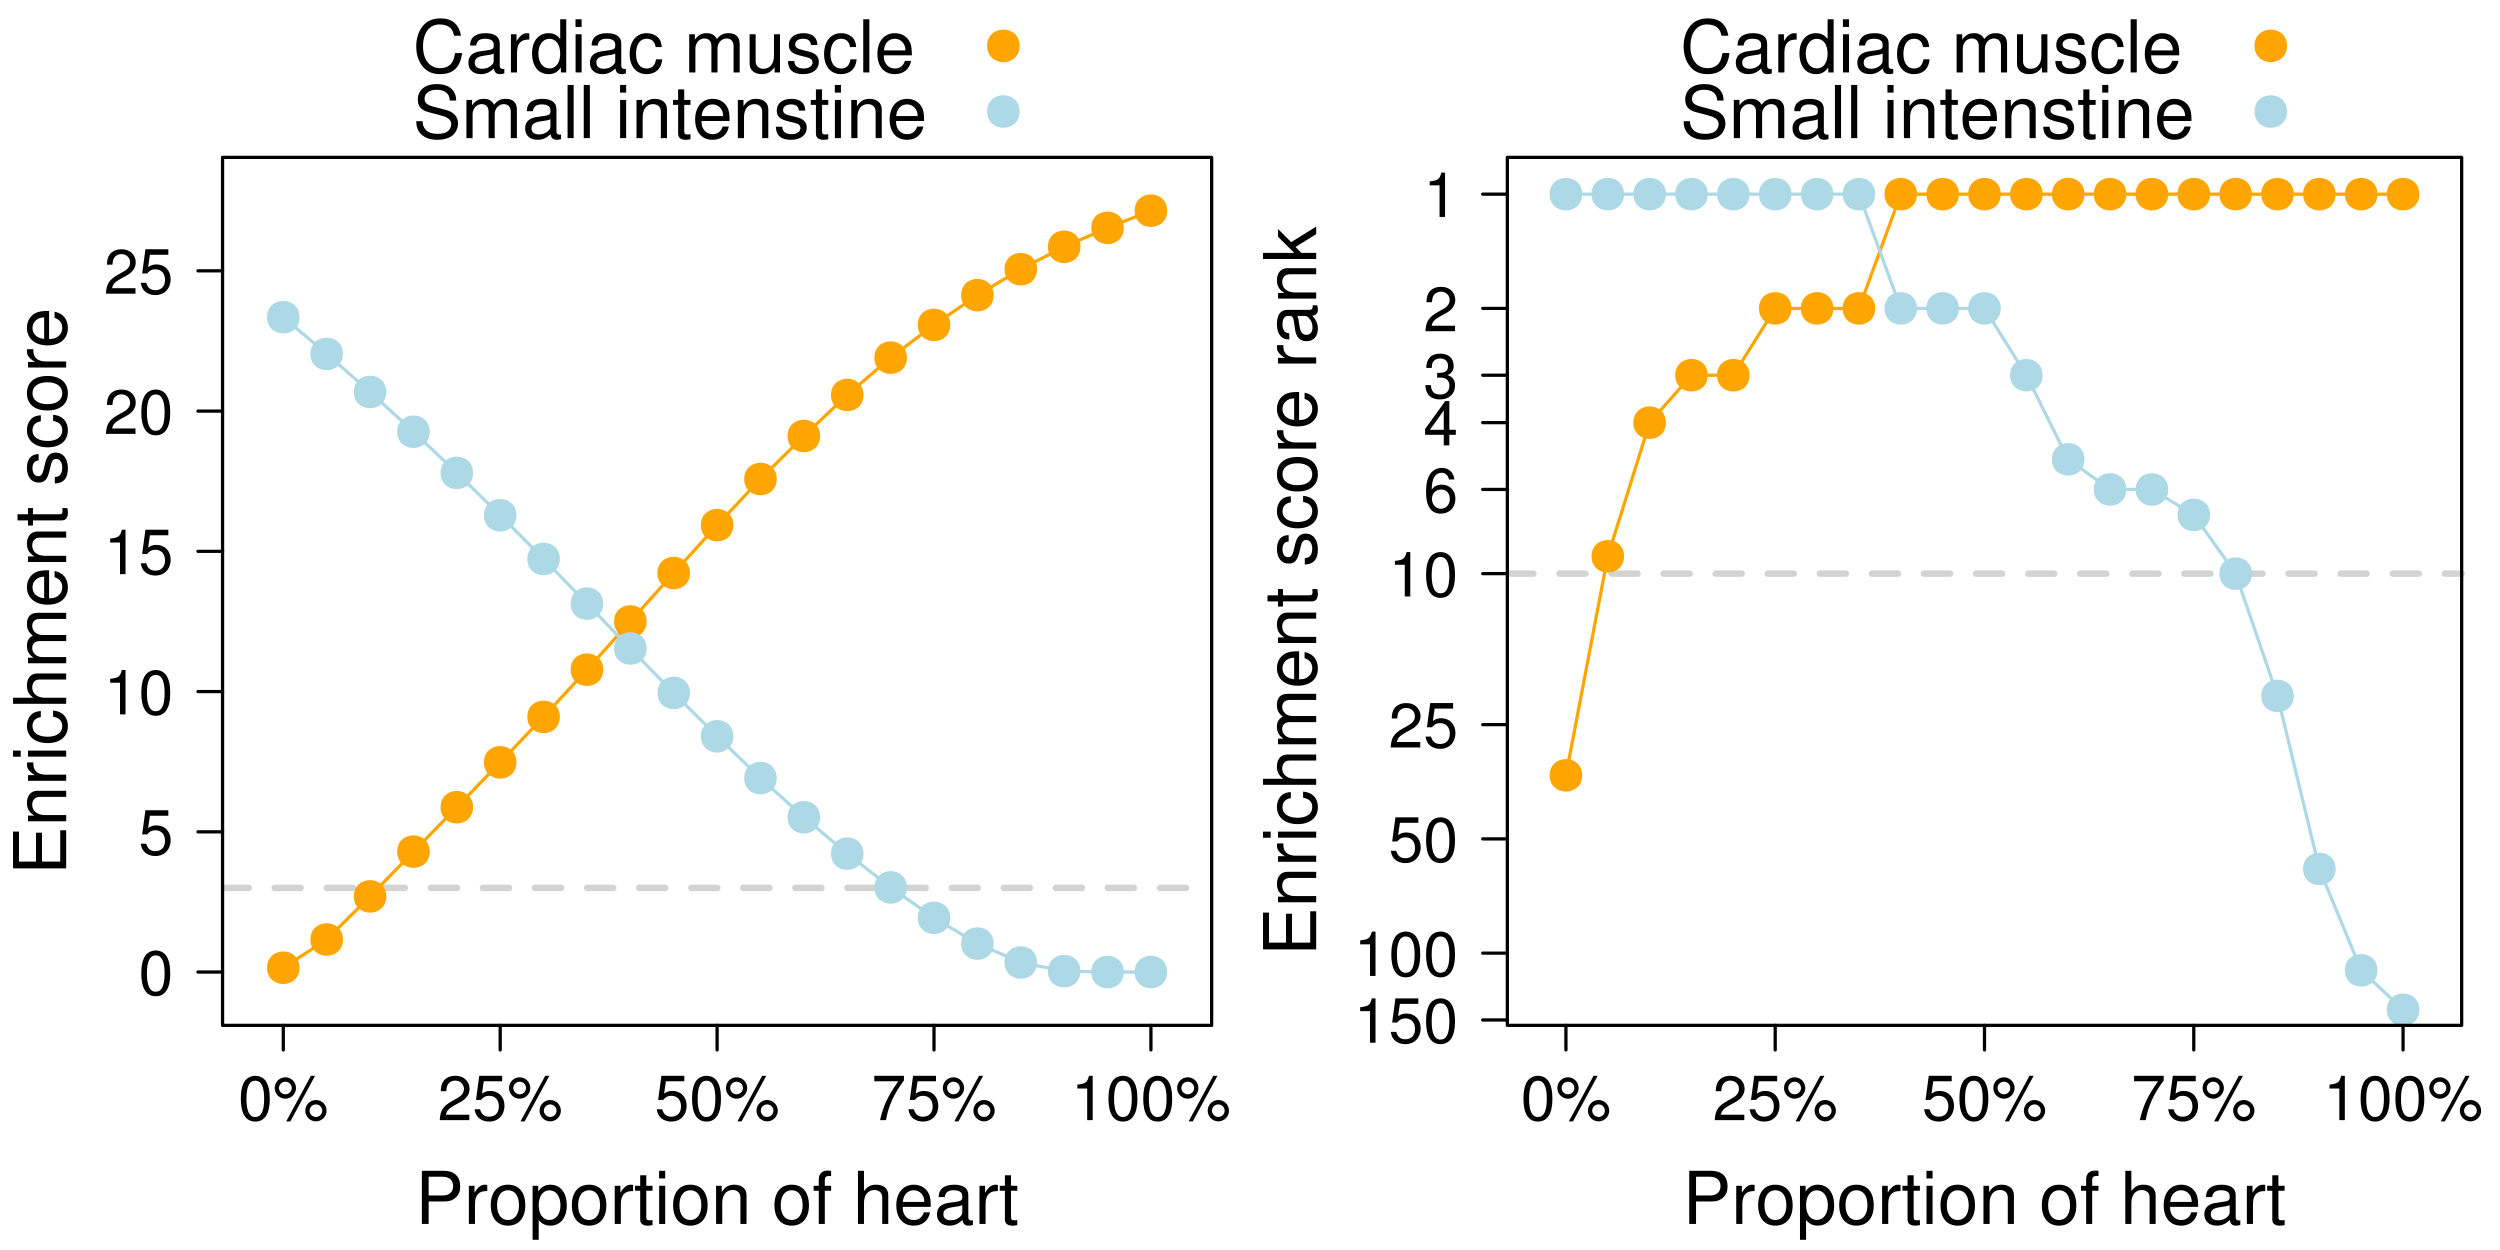 <?xml version="1.0" encoding="UTF-8"?>
<svg xmlns="http://www.w3.org/2000/svg" xmlns:xlink="http://www.w3.org/1999/xlink" width="576pt" height="288pt" viewBox="0 0 576 288" version="1.1">
<defs>
<g>
<symbol overflow="visible" id="glyph0-0">
<path style="stroke:none;" d=""/>
</symbol>
<symbol overflow="visible" id="glyph0-1">
<path style="stroke:none;" d="M 3.094 -5.188 L 6.938 -5.188 C 7.891 -5.188 8.656 -5.469 9.312 -6.062 C 10.047 -6.734 10.359 -7.531 10.359 -8.656 C 10.359 -10.953 9 -12.25 6.578 -12.25 L 1.531 -12.25 L 1.531 0 L 3.094 0 L 3.094 -5.188 Z M 3.094 -6.562 L 3.094 -10.875 L 6.344 -10.875 C 7.844 -10.875 8.734 -10.062 8.734 -8.719 C 8.734 -7.375 7.844 -6.562 6.344 -6.562 L 3.094 -6.562 Z M 3.094 -6.562 "/>
</symbol>
<symbol overflow="visible" id="glyph0-2">
<path style="stroke:none;" d="M 1.156 -8.797 L 1.156 0 L 2.562 0 L 2.562 -4.562 C 2.562 -5.828 2.891 -6.656 3.562 -7.141 C 4 -7.453 4.422 -7.562 5.391 -7.578 L 5.391 -9 C 5.156 -9.031 5.031 -9.047 4.859 -9.047 C 3.953 -9.047 3.266 -8.516 2.453 -7.203 L 2.453 -8.797 L 1.156 -8.797 Z M 1.156 -8.797 "/>
</symbol>
<symbol overflow="visible" id="glyph0-3">
<path style="stroke:none;" d="M 4.562 -9.047 C 2.094 -9.047 0.609 -7.297 0.609 -4.328 C 0.609 -1.375 2.078 0.391 4.578 0.391 C 7.047 0.391 8.562 -1.375 8.562 -4.266 C 8.562 -7.312 7.109 -9.047 4.562 -9.047 Z M 4.578 -7.766 C 6.172 -7.766 7.109 -6.469 7.109 -4.281 C 7.109 -2.219 6.125 -0.906 4.578 -0.906 C 3.016 -0.906 2.062 -2.203 2.062 -4.328 C 2.062 -6.453 3.016 -7.766 4.578 -7.766 Z M 4.578 -7.766 "/>
</symbol>
<symbol overflow="visible" id="glyph0-4">
<path style="stroke:none;" d="M 0.906 3.656 L 2.312 3.656 L 2.312 -0.922 C 3.062 -0.016 3.875 0.391 5.016 0.391 C 7.297 0.391 8.781 -1.438 8.781 -4.25 C 8.781 -7.203 7.344 -9.047 5 -9.047 C 3.812 -9.047 2.859 -8.516 2.203 -7.469 L 2.203 -8.797 L 0.906 -8.797 L 0.906 3.656 Z M 4.766 -7.75 C 6.312 -7.75 7.328 -6.375 7.328 -4.281 C 7.328 -2.281 6.297 -0.922 4.766 -0.922 C 3.297 -0.922 2.312 -2.266 2.312 -4.328 C 2.312 -6.406 3.297 -7.75 4.766 -7.75 Z M 4.766 -7.75 "/>
</symbol>
<symbol overflow="visible" id="glyph0-5">
<path style="stroke:none;" d="M 4.266 -8.797 L 2.828 -8.797 L 2.828 -11.219 L 1.422 -11.219 L 1.422 -8.797 L 0.234 -8.797 L 0.234 -7.656 L 1.422 -7.656 L 1.422 -1 C 1.422 -0.125 2.031 0.391 3.125 0.391 C 3.453 0.391 3.797 0.359 4.266 0.266 L 4.266 -0.906 C 4.078 -0.859 3.859 -0.844 3.594 -0.844 C 2.984 -0.844 2.828 -1 2.828 -1.625 L 2.828 -7.656 L 4.266 -7.656 L 4.266 -8.797 Z M 4.266 -8.797 "/>
</symbol>
<symbol overflow="visible" id="glyph0-6">
<path style="stroke:none;" d="M 2.516 -8.797 L 1.125 -8.797 L 1.125 0 L 2.516 0 L 2.516 -8.797 Z M 2.516 -12.25 L 1.109 -12.25 L 1.109 -10.484 L 2.516 -10.484 L 2.516 -12.25 Z M 2.516 -12.25 "/>
</symbol>
<symbol overflow="visible" id="glyph0-7">
<path style="stroke:none;" d="M 1.172 -8.797 L 1.172 0 L 2.594 0 L 2.594 -4.859 C 2.594 -6.656 3.531 -7.828 4.969 -7.828 C 6.078 -7.828 6.781 -7.156 6.781 -6.094 L 6.781 0 L 8.188 0 L 8.188 -6.656 C 8.188 -8.109 7.094 -9.047 5.391 -9.047 C 4.078 -9.047 3.234 -8.547 2.469 -7.328 L 2.469 -8.797 L 1.172 -8.797 Z M 1.172 -8.797 "/>
</symbol>
<symbol overflow="visible" id="glyph0-8">
<path style="stroke:none;" d=""/>
</symbol>
<symbol overflow="visible" id="glyph0-9">
<path style="stroke:none;" d="M 4.328 -8.797 L 2.875 -8.797 L 2.875 -10.172 C 2.875 -10.766 3.203 -11.062 3.844 -11.062 C 3.969 -11.062 4.016 -11.062 4.328 -11.047 L 4.328 -12.219 C 4.016 -12.281 3.828 -12.297 3.547 -12.297 C 2.25 -12.297 1.484 -11.562 1.484 -10.297 L 1.484 -8.797 L 0.297 -8.797 L 0.297 -7.656 L 1.484 -7.656 L 1.484 0 L 2.875 0 L 2.875 -7.656 L 4.328 -7.656 L 4.328 -8.797 Z M 4.328 -8.797 "/>
</symbol>
<symbol overflow="visible" id="glyph0-10">
<path style="stroke:none;" d="M 1.172 -12.25 L 1.172 0 L 2.562 0 L 2.562 -4.859 C 2.562 -6.656 3.516 -7.828 4.953 -7.828 C 5.406 -7.828 5.859 -7.672 6.203 -7.422 C 6.594 -7.141 6.766 -6.719 6.766 -6.094 L 6.766 0 L 8.156 0 L 8.156 -6.656 C 8.156 -8.125 7.109 -9.047 5.391 -9.047 C 4.156 -9.047 3.391 -8.672 2.562 -7.594 L 2.562 -12.25 L 1.172 -12.25 Z M 1.172 -12.25 "/>
</symbol>
<symbol overflow="visible" id="glyph0-11">
<path style="stroke:none;" d="M 8.609 -3.938 C 8.609 -5.281 8.516 -6.078 8.266 -6.734 C 7.688 -8.188 6.344 -9.047 4.703 -9.047 C 2.25 -9.047 0.672 -7.172 0.672 -4.281 C 0.672 -1.391 2.203 0.391 4.672 0.391 C 6.688 0.391 8.078 -0.75 8.438 -2.672 L 7.016 -2.672 C 6.641 -1.516 5.844 -0.906 4.719 -0.906 C 3.828 -0.906 3.078 -1.312 2.609 -2.047 C 2.266 -2.547 2.156 -3.062 2.141 -3.938 L 8.609 -3.938 Z M 2.172 -5.078 C 2.281 -6.703 3.281 -7.766 4.688 -7.766 C 6.062 -7.766 7.125 -6.625 7.125 -5.172 C 7.125 -5.141 7.125 -5.109 7.109 -5.078 L 2.172 -5.078 Z M 2.172 -5.078 "/>
</symbol>
<symbol overflow="visible" id="glyph0-12">
<path style="stroke:none;" d="M 8.984 -0.828 C 8.828 -0.797 8.766 -0.797 8.688 -0.797 C 8.203 -0.797 7.922 -1.047 7.922 -1.484 L 7.922 -6.656 C 7.922 -8.219 6.781 -9.047 4.625 -9.047 C 3.344 -9.047 2.281 -8.688 1.703 -8.031 C 1.297 -7.578 1.125 -7.078 1.094 -6.203 L 2.5 -6.203 C 2.625 -7.266 3.266 -7.766 4.562 -7.766 C 5.828 -7.766 6.531 -7.297 6.531 -6.453 L 6.531 -6.078 C 6.531 -5.5 6.188 -5.234 5.078 -5.109 C 3.094 -4.859 2.781 -4.781 2.25 -4.562 C 1.219 -4.156 0.703 -3.359 0.703 -2.219 C 0.703 -0.625 1.812 0.391 3.594 0.391 C 4.703 0.391 5.594 0 6.578 -0.906 C 6.688 -0.016 7.125 0.391 8.031 0.391 C 8.312 0.391 8.531 0.359 8.984 0.234 L 8.984 -0.828 Z M 6.531 -2.766 C 6.531 -2.297 6.406 -2.016 5.984 -1.625 C 5.406 -1.109 4.719 -0.844 3.891 -0.844 C 2.812 -0.844 2.172 -1.359 2.172 -2.25 C 2.172 -3.172 2.781 -3.641 4.281 -3.859 C 5.766 -4.062 6.062 -4.125 6.531 -4.344 L 6.531 -2.766 Z M 6.531 -2.766 "/>
</symbol>
<symbol overflow="visible" id="glyph0-13">
<path style="stroke:none;" d="M 11.125 -8.453 C 10.625 -11.141 9.094 -12.453 6.406 -12.453 C 4.75 -12.453 3.422 -11.922 2.516 -10.922 C 1.406 -9.703 0.812 -7.969 0.812 -5.984 C 0.812 -3.969 1.422 -2.234 2.594 -1.047 C 3.531 -0.062 4.734 0.391 6.328 0.391 C 9.328 0.391 11 -1.219 11.375 -4.469 L 9.766 -4.469 C 9.625 -3.625 9.453 -3.062 9.203 -2.562 C 8.703 -1.562 7.656 -0.984 6.344 -0.984 C 3.906 -0.984 2.375 -2.938 2.375 -6 C 2.375 -9.141 3.844 -11.062 6.219 -11.062 C 7.203 -11.062 8.125 -10.766 8.641 -10.297 C 9.094 -9.875 9.344 -9.359 9.531 -8.453 L 11.125 -8.453 Z M 11.125 -8.453 "/>
</symbol>
<symbol overflow="visible" id="glyph0-14">
<path style="stroke:none;" d="M 8.312 -12.25 L 6.922 -12.25 L 6.922 -7.688 C 6.328 -8.578 5.391 -9.047 4.219 -9.047 C 1.938 -9.047 0.438 -7.219 0.438 -4.422 C 0.438 -1.438 1.891 0.391 4.266 0.391 C 5.469 0.391 6.312 -0.062 7.078 -1.156 L 7.078 0 L 8.312 0 L 8.312 -12.25 Z M 4.453 -7.75 C 5.969 -7.75 6.922 -6.406 6.922 -4.297 C 6.922 -2.266 5.953 -0.922 4.469 -0.922 C 2.922 -0.922 1.891 -2.281 1.891 -4.328 C 1.891 -6.375 2.922 -7.75 4.453 -7.75 Z M 4.453 -7.75 "/>
</symbol>
<symbol overflow="visible" id="glyph0-15">
<path style="stroke:none;" d="M 7.906 -5.844 C 7.844 -6.703 7.656 -7.25 7.328 -7.75 C 6.719 -8.562 5.656 -9.047 4.438 -9.047 C 2.062 -9.047 0.516 -7.172 0.516 -4.25 C 0.516 -1.406 2.031 0.391 4.422 0.391 C 6.516 0.391 7.844 -0.875 8.016 -3.016 L 6.594 -3.016 C 6.359 -1.609 5.641 -0.906 4.453 -0.906 C 2.906 -0.906 1.984 -2.172 1.984 -4.25 C 1.984 -6.453 2.891 -7.766 4.422 -7.766 C 5.594 -7.766 6.328 -7.078 6.5 -5.844 L 7.906 -5.844 Z M 7.906 -5.844 "/>
</symbol>
<symbol overflow="visible" id="glyph0-16">
<path style="stroke:none;" d="M 1.172 -8.797 L 1.172 0 L 2.594 0 L 2.594 -5.531 C 2.594 -6.797 3.516 -7.828 4.656 -7.828 C 5.688 -7.828 6.281 -7.188 6.281 -6.062 L 6.281 0 L 7.688 0 L 7.688 -5.531 C 7.688 -6.797 8.609 -7.828 9.766 -7.828 C 10.781 -7.828 11.391 -7.172 11.391 -6.062 L 11.391 0 L 12.797 0 L 12.797 -6.594 C 12.797 -8.188 11.891 -9.047 10.25 -9.047 C 9.062 -9.047 8.359 -8.703 7.547 -7.703 C 7.016 -8.656 6.312 -9.047 5.172 -9.047 C 4 -9.047 3.219 -8.609 2.469 -7.562 L 2.469 -8.797 L 1.172 -8.797 Z M 1.172 -8.797 "/>
</symbol>
<symbol overflow="visible" id="glyph0-17">
<path style="stroke:none;" d="M 8.094 0 L 8.094 -8.797 L 6.703 -8.797 L 6.703 -3.812 C 6.703 -2.016 5.766 -0.844 4.297 -0.844 C 3.188 -0.844 2.484 -1.516 2.484 -2.562 L 2.484 -8.797 L 1.094 -8.797 L 1.094 -2.016 C 1.094 -0.547 2.188 0.391 3.891 0.391 C 5.188 0.391 6.016 -0.062 6.844 -1.219 L 6.844 0 L 8.094 0 Z M 8.094 0 "/>
</symbol>
<symbol overflow="visible" id="glyph0-18">
<path style="stroke:none;" d="M 7.359 -6.344 C 7.344 -8.078 6.203 -9.047 4.172 -9.047 C 2.109 -9.047 0.797 -8 0.797 -6.359 C 0.797 -4.984 1.5 -4.328 3.578 -3.828 L 4.891 -3.516 C 5.859 -3.281 6.25 -2.922 6.25 -2.281 C 6.25 -1.469 5.422 -0.906 4.203 -0.906 C 3.438 -0.906 2.812 -1.125 2.453 -1.5 C 2.234 -1.75 2.141 -2 2.047 -2.625 L 0.578 -2.625 C 0.641 -0.594 1.781 0.391 4.078 0.391 C 6.297 0.391 7.703 -0.703 7.703 -2.406 C 7.703 -3.719 6.969 -4.438 5.219 -4.859 L 3.875 -5.172 C 2.734 -5.438 2.25 -5.812 2.25 -6.438 C 2.25 -7.234 2.969 -7.766 4.109 -7.766 C 5.234 -7.766 5.844 -7.266 5.875 -6.344 L 7.359 -6.344 Z M 7.359 -6.344 "/>
</symbol>
<symbol overflow="visible" id="glyph0-19">
<path style="stroke:none;" d="M 2.547 -12.25 L 1.141 -12.25 L 1.141 0 L 2.547 0 L 2.547 -12.25 Z M 2.547 -12.25 "/>
</symbol>
<symbol overflow="visible" id="glyph0-20">
<path style="stroke:none;" d="M 10.016 -8.656 C 10 -11.047 8.344 -12.453 5.531 -12.453 C 2.844 -12.453 1.172 -11.062 1.172 -8.859 C 1.172 -7.359 1.969 -6.422 3.578 -6 L 6.625 -5.188 C 8.156 -4.781 8.875 -4.172 8.875 -3.203 C 8.875 -2.547 8.516 -1.875 8 -1.516 C 7.516 -1.172 6.734 -0.984 5.75 -0.984 C 4.422 -0.984 3.516 -1.312 2.922 -2.016 C 2.469 -2.547 2.266 -3.141 2.281 -3.891 L 0.812 -3.891 C 0.828 -2.766 1.047 -2.031 1.531 -1.359 C 2.375 -0.219 3.781 0.391 5.641 0.391 C 7.109 0.391 8.297 0.047 9.094 -0.547 C 9.906 -1.203 10.438 -2.297 10.438 -3.359 C 10.438 -4.875 9.484 -5.984 7.828 -6.438 L 4.75 -7.25 C 3.281 -7.656 2.734 -8.125 2.734 -9.062 C 2.734 -10.312 3.828 -11.141 5.469 -11.141 C 7.422 -11.141 8.516 -10.25 8.531 -8.656 L 10.016 -8.656 Z M 10.016 -8.656 "/>
</symbol>
<symbol overflow="visible" id="glyph1-0">
<path style="stroke:none;" d=""/>
</symbol>
<symbol overflow="visible" id="glyph1-1">
<path style="stroke:none;" d="M -5.578 -3.078 L -5.578 -9.734 L -6.953 -9.734 L -6.953 -3.078 L -10.875 -3.078 L -10.875 -10 L -12.25 -10 L -12.25 -1.516 L 0 -1.516 L 0 -10.297 L -1.375 -10.297 L -1.375 -3.078 L -5.578 -3.078 Z M -5.578 -3.078 "/>
</symbol>
<symbol overflow="visible" id="glyph1-2">
<path style="stroke:none;" d="M -8.797 -1.172 L 0 -1.172 L 0 -2.594 L -4.859 -2.594 C -6.656 -2.594 -7.828 -3.531 -7.828 -4.969 C -7.828 -6.078 -7.156 -6.781 -6.094 -6.781 L 0 -6.781 L 0 -8.188 L -6.656 -8.188 C -8.109 -8.188 -9.047 -7.094 -9.047 -5.391 C -9.047 -4.078 -8.547 -3.234 -7.328 -2.469 L -8.797 -2.469 L -8.797 -1.172 Z M -8.797 -1.172 "/>
</symbol>
<symbol overflow="visible" id="glyph1-3">
<path style="stroke:none;" d="M -8.797 -1.156 L 0 -1.156 L 0 -2.562 L -4.562 -2.562 C -5.828 -2.562 -6.656 -2.891 -7.141 -3.562 C -7.453 -4 -7.562 -4.422 -7.578 -5.391 L -9 -5.391 C -9.031 -5.156 -9.047 -5.031 -9.047 -4.859 C -9.047 -3.953 -8.516 -3.266 -7.203 -2.453 L -8.797 -2.453 L -8.797 -1.156 Z M -8.797 -1.156 "/>
</symbol>
<symbol overflow="visible" id="glyph1-4">
<path style="stroke:none;" d="M -8.797 -2.516 L -8.797 -1.125 L 0 -1.125 L 0 -2.516 L -8.797 -2.516 Z M -12.25 -2.516 L -12.25 -1.109 L -10.484 -1.109 L -10.484 -2.516 L -12.25 -2.516 Z M -12.25 -2.516 "/>
</symbol>
<symbol overflow="visible" id="glyph1-5">
<path style="stroke:none;" d="M -5.844 -7.906 C -6.703 -7.844 -7.25 -7.656 -7.75 -7.328 C -8.562 -6.719 -9.047 -5.656 -9.047 -4.438 C -9.047 -2.062 -7.172 -0.516 -4.25 -0.516 C -1.406 -0.516 0.391 -2.031 0.391 -4.422 C 0.391 -6.516 -0.875 -7.844 -3.016 -8.016 L -3.016 -6.594 C -1.609 -6.359 -0.906 -5.641 -0.906 -4.453 C -0.906 -2.906 -2.172 -1.984 -4.25 -1.984 C -6.453 -1.984 -7.766 -2.891 -7.766 -4.422 C -7.766 -5.594 -7.078 -6.328 -5.844 -6.5 L -5.844 -7.906 Z M -5.844 -7.906 "/>
</symbol>
<symbol overflow="visible" id="glyph1-6">
<path style="stroke:none;" d="M -12.25 -1.172 L 0 -1.172 L 0 -2.562 L -4.859 -2.562 C -6.656 -2.562 -7.828 -3.516 -7.828 -4.953 C -7.828 -5.406 -7.672 -5.859 -7.422 -6.203 C -7.141 -6.594 -6.719 -6.766 -6.094 -6.766 L 0 -6.766 L 0 -8.156 L -6.656 -8.156 C -8.125 -8.156 -9.047 -7.109 -9.047 -5.391 C -9.047 -4.156 -8.672 -3.391 -7.594 -2.562 L -12.25 -2.562 L -12.25 -1.172 Z M -12.25 -1.172 "/>
</symbol>
<symbol overflow="visible" id="glyph1-7">
<path style="stroke:none;" d="M -8.797 -1.172 L 0 -1.172 L 0 -2.594 L -5.531 -2.594 C -6.797 -2.594 -7.828 -3.516 -7.828 -4.656 C -7.828 -5.688 -7.188 -6.281 -6.062 -6.281 L 0 -6.281 L 0 -7.688 L -5.531 -7.688 C -6.797 -7.688 -7.828 -8.609 -7.828 -9.766 C -7.828 -10.781 -7.172 -11.391 -6.062 -11.391 L 0 -11.391 L 0 -12.797 L -6.594 -12.797 C -8.188 -12.797 -9.047 -11.891 -9.047 -10.25 C -9.047 -9.062 -8.703 -8.359 -7.703 -7.547 C -8.656 -7.016 -9.047 -6.312 -9.047 -5.172 C -9.047 -4 -8.609 -3.219 -7.562 -2.469 L -8.797 -2.469 L -8.797 -1.172 Z M -8.797 -1.172 "/>
</symbol>
<symbol overflow="visible" id="glyph1-8">
<path style="stroke:none;" d="M -3.938 -8.609 C -5.281 -8.609 -6.078 -8.516 -6.734 -8.266 C -8.188 -7.688 -9.047 -6.344 -9.047 -4.703 C -9.047 -2.25 -7.172 -0.672 -4.281 -0.672 C -1.391 -0.672 0.391 -2.203 0.391 -4.672 C 0.391 -6.688 -0.75 -8.078 -2.672 -8.438 L -2.672 -7.016 C -1.516 -6.641 -0.906 -5.844 -0.906 -4.719 C -0.906 -3.828 -1.312 -3.078 -2.047 -2.609 C -2.547 -2.266 -3.062 -2.156 -3.938 -2.141 L -3.938 -8.609 Z M -5.078 -2.172 C -6.703 -2.281 -7.766 -3.281 -7.766 -4.688 C -7.766 -6.062 -6.625 -7.125 -5.172 -7.125 C -5.141 -7.125 -5.109 -7.125 -5.078 -7.109 L -5.078 -2.172 Z M -5.078 -2.172 "/>
</symbol>
<symbol overflow="visible" id="glyph1-9">
<path style="stroke:none;" d="M -8.797 -4.266 L -8.797 -2.828 L -11.219 -2.828 L -11.219 -1.422 L -8.797 -1.422 L -8.797 -0.234 L -7.656 -0.234 L -7.656 -1.422 L -1 -1.422 C -0.125 -1.422 0.391 -2.031 0.391 -3.125 C 0.391 -3.453 0.359 -3.797 0.266 -4.266 L -0.906 -4.266 C -0.859 -4.078 -0.844 -3.859 -0.844 -3.594 C -0.844 -2.984 -1 -2.828 -1.625 -2.828 L -7.656 -2.828 L -7.656 -4.266 L -8.797 -4.266 Z M -8.797 -4.266 "/>
</symbol>
<symbol overflow="visible" id="glyph1-10">
<path style="stroke:none;" d=""/>
</symbol>
<symbol overflow="visible" id="glyph1-11">
<path style="stroke:none;" d="M -6.344 -7.359 C -8.078 -7.344 -9.047 -6.203 -9.047 -4.172 C -9.047 -2.109 -8 -0.797 -6.359 -0.797 C -4.984 -0.797 -4.328 -1.5 -3.828 -3.578 L -3.516 -4.891 C -3.281 -5.859 -2.922 -6.25 -2.281 -6.25 C -1.469 -6.25 -0.906 -5.422 -0.906 -4.203 C -0.906 -3.438 -1.125 -2.812 -1.5 -2.453 C -1.75 -2.234 -2 -2.141 -2.625 -2.047 L -2.625 -0.578 C -0.594 -0.641 0.391 -1.781 0.391 -4.078 C 0.391 -6.297 -0.703 -7.703 -2.406 -7.703 C -3.719 -7.703 -4.438 -6.969 -4.859 -5.219 L -5.172 -3.875 C -5.438 -2.734 -5.812 -2.25 -6.438 -2.25 C -7.234 -2.25 -7.766 -2.969 -7.766 -4.109 C -7.766 -5.234 -7.266 -5.844 -6.344 -5.875 L -6.344 -7.359 Z M -6.344 -7.359 "/>
</symbol>
<symbol overflow="visible" id="glyph1-12">
<path style="stroke:none;" d="M -9.047 -4.562 C -9.047 -2.094 -7.297 -0.609 -4.328 -0.609 C -1.375 -0.609 0.391 -2.078 0.391 -4.578 C 0.391 -7.047 -1.375 -8.562 -4.266 -8.562 C -7.312 -8.562 -9.047 -7.109 -9.047 -4.562 Z M -7.766 -4.578 C -7.766 -6.172 -6.469 -7.109 -4.281 -7.109 C -2.219 -7.109 -0.906 -6.125 -0.906 -4.578 C -0.906 -3.016 -2.203 -2.062 -4.328 -2.062 C -6.453 -2.062 -7.766 -3.016 -7.766 -4.578 Z M -7.766 -4.578 "/>
</symbol>
<symbol overflow="visible" id="glyph1-13">
<path style="stroke:none;" d="M -0.828 -8.984 C -0.797 -8.828 -0.797 -8.766 -0.797 -8.688 C -0.797 -8.203 -1.047 -7.922 -1.484 -7.922 L -6.656 -7.922 C -8.219 -7.922 -9.047 -6.781 -9.047 -4.625 C -9.047 -3.344 -8.688 -2.281 -8.031 -1.703 C -7.578 -1.297 -7.078 -1.125 -6.203 -1.094 L -6.203 -2.5 C -7.266 -2.625 -7.766 -3.266 -7.766 -4.562 C -7.766 -5.828 -7.297 -6.531 -6.453 -6.531 L -6.078 -6.531 C -5.5 -6.531 -5.234 -6.188 -5.109 -5.078 C -4.859 -3.094 -4.781 -2.781 -4.562 -2.25 C -4.156 -1.219 -3.359 -0.703 -2.219 -0.703 C -0.625 -0.703 0.391 -1.812 0.391 -3.594 C 0.391 -4.703 0 -5.594 -0.906 -6.578 C -0.016 -6.688 0.391 -7.125 0.391 -8.031 C 0.391 -8.312 0.359 -8.531 0.234 -8.984 L -0.828 -8.984 Z M -2.766 -6.531 C -2.297 -6.531 -2.016 -6.406 -1.625 -5.984 C -1.109 -5.406 -0.844 -4.719 -0.844 -3.891 C -0.844 -2.812 -1.359 -2.172 -2.25 -2.172 C -3.172 -2.172 -3.641 -2.781 -3.859 -4.281 C -4.062 -5.766 -4.125 -6.062 -4.344 -6.531 L -2.766 -6.531 Z M -2.766 -6.531 "/>
</symbol>
<symbol overflow="visible" id="glyph1-14">
<path style="stroke:none;" d="M -12.25 -2.375 L -12.25 -0.969 L 0 -0.969 L 0 -2.375 L -3.422 -2.375 L -4.766 -3.734 L 0 -6.703 L 0 -8.438 L -5.766 -4.844 L -8.797 -7.891 L -8.797 -6.094 L -5.078 -2.375 L -12.25 -2.375 Z M -12.25 -2.375 "/>
</symbol>
<symbol overflow="visible" id="glyph2-0">
<path style="stroke:none;" d=""/>
</symbol>
<symbol overflow="visible" id="glyph2-1">
<path style="stroke:none;" d="M 3.969 -10.219 C 3.016 -10.219 2.141 -9.797 1.609 -9.094 C 0.953 -8.203 0.625 -6.828 0.625 -4.938 C 0.625 -1.5 1.766 0.328 3.969 0.328 C 6.125 0.328 7.297 -1.5 7.297 -4.859 C 7.297 -6.844 6.984 -8.172 6.312 -9.094 C 5.781 -9.812 4.922 -10.219 3.969 -10.219 Z M 3.969 -9.094 C 5.328 -9.094 6 -7.703 6 -4.969 C 6 -2.078 5.344 -0.719 3.938 -0.719 C 2.594 -0.719 1.922 -2.125 1.922 -4.922 C 1.922 -7.719 2.594 -9.094 3.969 -9.094 Z M 3.969 -9.094 "/>
</symbol>
<symbol overflow="visible" id="glyph2-2">
<path style="stroke:none;" d="M 6.859 -10.219 L 1.578 -10.219 L 0.828 -4.656 L 1.984 -4.656 C 2.578 -5.359 3.062 -5.609 3.859 -5.609 C 5.234 -5.609 6.094 -4.672 6.094 -3.156 C 6.094 -1.688 5.25 -0.797 3.859 -0.797 C 2.75 -0.797 2.078 -1.359 1.766 -2.5 L 0.5 -2.5 C 0.672 -1.672 0.828 -1.266 1.125 -0.891 C 1.703 -0.109 2.734 0.328 3.891 0.328 C 5.953 0.328 7.391 -1.172 7.391 -3.328 C 7.391 -5.344 6.047 -6.734 4.094 -6.734 C 3.375 -6.734 2.797 -6.547 2.203 -6.109 L 2.609 -8.953 L 6.859 -8.953 L 6.859 -10.219 Z M 6.859 -10.219 "/>
</symbol>
<symbol overflow="visible" id="glyph2-3">
<path style="stroke:none;" d="M 3.734 -7.281 L 3.734 0 L 5 0 L 5 -10.219 L 4.156 -10.219 C 3.719 -8.641 3.422 -8.422 1.469 -8.188 L 1.469 -7.281 L 3.734 -7.281 Z M 3.734 -7.281 "/>
</symbol>
<symbol overflow="visible" id="glyph2-4">
<path style="stroke:none;" d="M 7.297 -1.25 L 1.922 -1.25 C 2.047 -2.094 2.5 -2.625 3.766 -3.359 L 5.203 -4.141 C 6.625 -4.906 7.359 -5.969 7.359 -7.219 C 7.359 -8.062 7.016 -8.859 6.406 -9.406 C 5.812 -9.953 5.062 -10.219 4.094 -10.219 C 2.797 -10.219 1.828 -9.75 1.266 -8.891 C 0.906 -8.344 0.75 -7.703 0.719 -6.672 L 1.984 -6.672 C 2.031 -7.359 2.125 -7.781 2.297 -8.109 C 2.625 -8.734 3.281 -9.109 4.047 -9.109 C 5.203 -9.109 6.062 -8.281 6.062 -7.188 C 6.062 -6.375 5.594 -5.688 4.688 -5.172 L 3.359 -4.422 C 1.219 -3.219 0.609 -2.25 0.484 0 L 7.297 0 L 7.297 -1.25 Z M 7.297 -1.25 "/>
</symbol>
<symbol overflow="visible" id="glyph2-5">
<path style="stroke:none;" d="M 2.859 -9.875 C 1.531 -9.875 0.422 -8.766 0.422 -7.406 C 0.422 -6.047 1.531 -4.938 2.875 -4.938 C 4.219 -4.938 5.328 -6.047 5.328 -7.375 C 5.328 -8.766 4.25 -9.875 2.859 -9.875 Z M 2.859 -8.859 C 3.688 -8.859 4.344 -8.219 4.344 -7.391 C 4.344 -6.594 3.672 -5.953 2.875 -5.953 C 2.078 -5.953 1.406 -6.609 1.406 -7.406 C 1.406 -8.219 2.078 -8.859 2.859 -8.859 Z M 8.766 -10.219 L 3.078 0.281 L 4.031 0.281 L 9.719 -10.219 L 8.766 -10.219 Z M 9.906 -4.641 C 8.578 -4.641 7.469 -3.531 7.469 -2.188 C 7.469 -0.828 8.578 0.281 9.922 0.281 C 11.25 0.281 12.375 -0.828 12.375 -2.156 C 12.375 -3.547 11.297 -4.641 9.906 -4.641 Z M 9.906 -3.625 C 10.734 -3.625 11.375 -2.984 11.375 -2.156 C 11.375 -1.391 10.719 -0.734 9.922 -0.734 C 9.125 -0.734 8.453 -1.391 8.453 -2.188 C 8.453 -2.984 9.125 -3.625 9.906 -3.625 Z M 9.906 -3.625 "/>
</symbol>
<symbol overflow="visible" id="glyph2-6">
<path style="stroke:none;" d="M 7.484 -10.219 L 0.656 -10.219 L 0.656 -8.953 L 6.188 -8.953 C 3.75 -5.484 2.75 -3.359 1.984 0 L 3.344 0 C 3.906 -3.266 5.188 -6.078 7.484 -9.141 L 7.484 -10.219 Z M 7.484 -10.219 "/>
</symbol>
<symbol overflow="visible" id="glyph2-7">
<path style="stroke:none;" d="M 3.188 -4.688 L 3.344 -4.688 L 3.875 -4.703 C 5.266 -4.703 6 -4.062 6 -2.844 C 6 -1.562 5.203 -0.797 3.875 -0.797 C 2.5 -0.797 1.812 -1.484 1.734 -2.969 L 0.469 -2.969 C 0.516 -2.141 0.656 -1.609 0.906 -1.156 C 1.422 -0.172 2.438 0.328 3.828 0.328 C 5.938 0.328 7.297 -0.922 7.297 -2.859 C 7.297 -4.156 6.781 -4.875 5.562 -5.281 C 6.516 -5.656 6.984 -6.375 6.984 -7.406 C 6.984 -9.156 5.812 -10.219 3.875 -10.219 C 1.812 -10.219 0.719 -9.094 0.672 -6.922 L 1.938 -6.922 C 1.953 -7.531 2.016 -7.875 2.172 -8.203 C 2.469 -8.766 3.094 -9.109 3.891 -9.109 C 5.016 -9.109 5.688 -8.438 5.688 -7.359 C 5.688 -6.641 5.438 -6.203 4.875 -5.984 C 4.531 -5.828 4.078 -5.781 3.188 -5.766 L 3.188 -4.688 Z M 3.188 -4.688 "/>
</symbol>
<symbol overflow="visible" id="glyph2-8">
<path style="stroke:none;" d="M 4.703 -2.453 L 4.703 0 L 5.984 0 L 5.984 -2.453 L 7.484 -2.453 L 7.484 -3.594 L 5.984 -3.594 L 5.984 -10.219 L 5.047 -10.219 L 0.406 -3.781 L 0.406 -2.453 L 4.703 -2.453 Z M 4.703 -3.594 L 1.516 -3.594 L 4.703 -8.047 L 4.703 -3.594 Z M 4.703 -3.594 "/>
</symbol>
<symbol overflow="visible" id="glyph2-9">
<path style="stroke:none;" d="M 7.172 -7.547 C 6.922 -9.219 5.828 -10.219 4.281 -10.219 C 3.156 -10.219 2.141 -9.672 1.547 -8.766 C 0.906 -7.766 0.625 -6.516 0.625 -4.656 C 0.625 -2.938 0.875 -1.844 1.484 -0.938 C 2.031 -0.109 2.922 0.328 4.047 0.328 C 6 0.328 7.391 -1.109 7.391 -3.109 C 7.391 -5.016 6.094 -6.359 4.266 -6.359 C 3.25 -6.359 2.469 -5.969 1.922 -5.219 C 1.938 -7.703 2.734 -9.094 4.188 -9.094 C 5.078 -9.094 5.703 -8.531 5.906 -7.547 L 7.172 -7.547 Z M 4.109 -5.234 C 5.328 -5.234 6.094 -4.375 6.094 -3.016 C 6.094 -1.734 5.234 -0.797 4.062 -0.797 C 2.875 -0.797 1.984 -1.766 1.984 -3.078 C 1.984 -4.344 2.859 -5.234 4.109 -5.234 Z M 4.109 -5.234 "/>
</symbol>
</g>
<clipPath id="clip1">
  <path d="M 0 0 L 577 0 L 577 289 L 0 289 Z M 0 0 "/>
</clipPath>
<clipPath id="clip2">
  <path d="M 0 0 L 577 0 L 577 289 L 0 289 Z M 0 0 "/>
</clipPath>
<clipPath id="clip3">
  <path d="M 0 0 L 577 0 L 577 289 L 0 289 Z M 0 0 "/>
</clipPath>
<clipPath id="clip4">
  <path d="M 0 0 L 577 0 L 577 289 L 0 289 Z M 0 0 "/>
</clipPath>
<clipPath id="clip5">
  <path d="M 51.277 36.262 L 280.164 36.262 L 280.164 237.242 L 51.277 237.242 Z M 51.277 36.262 "/>
</clipPath>
<clipPath id="clip6">
  <path d="M 0 0 L 577 0 L 577 289 L 0 289 Z M 0 0 "/>
</clipPath>
<clipPath id="clip7">
  <path d="M 0 0 L 577 0 L 577 289 L 0 289 Z M 0 0 "/>
</clipPath>
<clipPath id="clip8">
  <path d="M 0 0 L 577 0 L 577 289 L 0 289 Z M 0 0 "/>
</clipPath>
<clipPath id="clip9">
  <path d="M 0 0 L 577 0 L 577 289 L 0 289 Z M 0 0 "/>
</clipPath>
<clipPath id="clip10">
  <path d="M 0 0 L 577 0 L 577 289 L 0 289 Z M 0 0 "/>
</clipPath>
<clipPath id="clip11">
  <path d="M 0 0 L 577 0 L 577 289 L 0 289 Z M 0 0 "/>
</clipPath>
<clipPath id="clip12">
  <path d="M 0 0 L 577 0 L 577 289 L 0 289 Z M 0 0 "/>
</clipPath>
<clipPath id="clip13">
  <path d="M 0 0 L 577 0 L 577 289 L 0 289 Z M 0 0 "/>
</clipPath>
<clipPath id="clip14">
  <path d="M 0 0 L 577 0 L 577 289 L 0 289 Z M 0 0 "/>
</clipPath>
<clipPath id="clip15">
  <path d="M 347.289 36.262 L 568.168 36.262 L 568.168 237.242 L 347.289 237.242 Z M 347.289 36.262 "/>
</clipPath>
<clipPath id="clip16">
  <path d="M 0 0 L 577 0 L 577 289 L 0 289 Z M 0 0 "/>
</clipPath>
<clipPath id="clip17">
  <path d="M 0 0 L 577 0 L 577 289 L 0 289 Z M 0 0 "/>
</clipPath>
<clipPath id="clip18">
  <path d="M 0 0 L 577 0 L 577 289 L 0 289 Z M 0 0 "/>
</clipPath>
<clipPath id="clip19">
  <path d="M 0 0 L 577 0 L 577 289 L 0 289 Z M 0 0 "/>
</clipPath>
<clipPath id="clip20">
  <path d="M 0 0 L 577 0 L 577 289 L 0 289 Z M 0 0 "/>
</clipPath>
</defs>
<g id="surface0">
<rect x="0" y="0" width="576" height="288" style="fill:rgb(100%,100%,100%);fill-opacity:1;stroke:none;"/>
<g clip-path="url(#clip1)" clip-rule="nonzero">
<g style="fill:rgb(0%,0%,0%);fill-opacity:1;">
  <use xlink:href="#glyph0-1" x="95.668" y="282"/>
  <use xlink:href="#glyph0-2" x="106.871" y="282"/>
  <use xlink:href="#glyph0-3" x="112.465" y="282"/>
  <use xlink:href="#glyph0-4" x="121.804" y="282"/>
  <use xlink:href="#glyph0-3" x="131.143" y="282"/>
  <use xlink:href="#glyph0-2" x="140.482" y="282"/>
  <use xlink:href="#glyph0-5" x="146.075" y="282"/>
  <use xlink:href="#glyph0-6" x="150.745" y="282"/>
  <use xlink:href="#glyph0-3" x="154.474" y="282"/>
  <use xlink:href="#glyph0-7" x="163.813" y="282"/>
  <use xlink:href="#glyph0-8" x="173.152" y="282"/>
  <use xlink:href="#glyph0-3" x="177.821" y="282"/>
  <use xlink:href="#glyph0-9" x="187.16" y="282"/>
  <use xlink:href="#glyph0-8" x="191.83" y="282"/>
  <use xlink:href="#glyph0-10" x="196.499" y="282"/>
  <use xlink:href="#glyph0-11" x="205.838" y="282"/>
  <use xlink:href="#glyph0-12" x="215.177" y="282"/>
  <use xlink:href="#glyph0-2" x="224.516" y="282"/>
  <use xlink:href="#glyph0-5" x="230.11" y="282"/>
</g>
</g>
<g clip-path="url(#clip2)" clip-rule="nonzero">
<g style="fill:rgb(0%,0%,0%);fill-opacity:1;">
  <use xlink:href="#glyph1-1" x="15.25" y="201.59"/>
  <use xlink:href="#glyph1-2" x="15.25" y="190.386"/>
  <use xlink:href="#glyph1-3" x="15.25" y="181.047"/>
  <use xlink:href="#glyph1-4" x="15.25" y="175.454"/>
  <use xlink:href="#glyph1-5" x="15.25" y="171.725"/>
  <use xlink:href="#glyph1-6" x="15.25" y="163.327"/>
  <use xlink:href="#glyph1-7" x="15.25" y="153.988"/>
  <use xlink:href="#glyph1-8" x="15.25" y="139.996"/>
  <use xlink:href="#glyph1-2" x="15.25" y="130.657"/>
  <use xlink:href="#glyph1-9" x="15.25" y="121.318"/>
  <use xlink:href="#glyph1-10" x="15.25" y="116.648"/>
  <use xlink:href="#glyph1-11" x="15.25" y="111.979"/>
  <use xlink:href="#glyph1-5" x="15.25" y="103.58"/>
  <use xlink:href="#glyph1-12" x="15.25" y="95.182"/>
  <use xlink:href="#glyph1-3" x="15.25" y="85.843"/>
  <use xlink:href="#glyph1-8" x="15.25" y="80.25"/>
</g>
</g>
<g clip-path="url(#clip3)" clip-rule="nonzero">
<path style="fill:none;stroke-width:0.75;stroke-linecap:round;stroke-linejoin:round;stroke:rgb(0%,0%,0%);stroke-opacity:1;stroke-miterlimit:10;" d="M 51.277 223.961 L 45.609 223.961 "/>
<path style="fill:none;stroke-width:0.75;stroke-linecap:round;stroke-linejoin:round;stroke:rgb(0%,0%,0%);stroke-opacity:1;stroke-miterlimit:10;" d="M 51.277 191.652 L 45.609 191.652 "/>
<path style="fill:none;stroke-width:0.75;stroke-linecap:round;stroke-linejoin:round;stroke:rgb(0%,0%,0%);stroke-opacity:1;stroke-miterlimit:10;" d="M 51.277 159.34 L 45.609 159.34 "/>
<path style="fill:none;stroke-width:0.75;stroke-linecap:round;stroke-linejoin:round;stroke:rgb(0%,0%,0%);stroke-opacity:1;stroke-miterlimit:10;" d="M 51.277 127.027 L 45.609 127.027 "/>
<path style="fill:none;stroke-width:0.75;stroke-linecap:round;stroke-linejoin:round;stroke:rgb(0%,0%,0%);stroke-opacity:1;stroke-miterlimit:10;" d="M 51.277 94.719 L 45.609 94.719 "/>
<path style="fill:none;stroke-width:0.75;stroke-linecap:round;stroke-linejoin:round;stroke:rgb(0%,0%,0%);stroke-opacity:1;stroke-miterlimit:10;" d="M 51.277 62.406 L 45.609 62.406 "/>
<g style="fill:rgb(0%,0%,0%);fill-opacity:1;">
  <use xlink:href="#glyph2-1" x="31.926" y="229.211"/>
</g>
<g style="fill:rgb(0%,0%,0%);fill-opacity:1;">
  <use xlink:href="#glyph2-2" x="31.926" y="196.902"/>
</g>
<g style="fill:rgb(0%,0%,0%);fill-opacity:1;">
  <use xlink:href="#glyph2-3" x="23.918" y="164.59"/>
  <use xlink:href="#glyph2-1" x="31.928" y="164.59"/>
</g>
<g style="fill:rgb(0%,0%,0%);fill-opacity:1;">
  <use xlink:href="#glyph2-3" x="23.918" y="132.277"/>
  <use xlink:href="#glyph2-2" x="31.928" y="132.277"/>
</g>
<g style="fill:rgb(0%,0%,0%);fill-opacity:1;">
  <use xlink:href="#glyph2-4" x="23.918" y="99.969"/>
  <use xlink:href="#glyph2-1" x="31.928" y="99.969"/>
</g>
<g style="fill:rgb(0%,0%,0%);fill-opacity:1;">
  <use xlink:href="#glyph2-4" x="23.918" y="67.656"/>
  <use xlink:href="#glyph2-2" x="31.928" y="67.656"/>
</g>
</g>
<g clip-path="url(#clip4)" clip-rule="nonzero">
<path style="fill:none;stroke-width:0.75;stroke-linecap:round;stroke-linejoin:round;stroke:rgb(0%,0%,0%);stroke-opacity:1;stroke-miterlimit:10;" d="M 65.27 236.242 L 65.27 241.91 "/>
<path style="fill:none;stroke-width:0.75;stroke-linecap:round;stroke-linejoin:round;stroke:rgb(0%,0%,0%);stroke-opacity:1;stroke-miterlimit:10;" d="M 115.246 236.242 L 115.246 241.91 "/>
<path style="fill:none;stroke-width:0.75;stroke-linecap:round;stroke-linejoin:round;stroke:rgb(0%,0%,0%);stroke-opacity:1;stroke-miterlimit:10;" d="M 165.223 236.242 L 165.223 241.91 "/>
<path style="fill:none;stroke-width:0.75;stroke-linecap:round;stroke-linejoin:round;stroke:rgb(0%,0%,0%);stroke-opacity:1;stroke-miterlimit:10;" d="M 215.195 236.242 L 215.195 241.91 "/>
<path style="fill:none;stroke-width:0.75;stroke-linecap:round;stroke-linejoin:round;stroke:rgb(0%,0%,0%);stroke-opacity:1;stroke-miterlimit:10;" d="M 265.172 236.242 L 265.172 241.91 "/>
<g style="fill:rgb(0%,0%,0%);fill-opacity:1;">
  <use xlink:href="#glyph2-1" x="54.859" y="258.082"/>
  <use xlink:href="#glyph2-5" x="62.869" y="258.082"/>
</g>
<g style="fill:rgb(0%,0%,0%);fill-opacity:1;">
  <use xlink:href="#glyph2-4" x="100.832" y="258.082"/>
  <use xlink:href="#glyph2-2" x="108.842" y="258.082"/>
  <use xlink:href="#glyph2-5" x="116.852" y="258.082"/>
</g>
<g style="fill:rgb(0%,0%,0%);fill-opacity:1;">
  <use xlink:href="#glyph2-2" x="150.809" y="258.082"/>
  <use xlink:href="#glyph2-1" x="158.818" y="258.082"/>
  <use xlink:href="#glyph2-5" x="166.828" y="258.082"/>
</g>
<g style="fill:rgb(0%,0%,0%);fill-opacity:1;">
  <use xlink:href="#glyph2-6" x="200.781" y="258.082"/>
  <use xlink:href="#glyph2-2" x="208.791" y="258.082"/>
  <use xlink:href="#glyph2-5" x="216.801" y="258.082"/>
</g>
<g style="fill:rgb(0%,0%,0%);fill-opacity:1;">
  <use xlink:href="#glyph2-3" x="246.754" y="258.082"/>
  <use xlink:href="#glyph2-1" x="254.764" y="258.082"/>
  <use xlink:href="#glyph2-1" x="262.774" y="258.082"/>
  <use xlink:href="#glyph2-5" x="270.783" y="258.082"/>
</g>
</g>
<g clip-path="url(#clip5)" clip-rule="nonzero">
<path style="fill:none;stroke-width:1.5;stroke-linecap:round;stroke-linejoin:round;stroke:rgb(82.745%,82.745%,82.745%);stroke-opacity:1;stroke-dasharray:6,6;stroke-miterlimit:10;" d="M 51.277 204.574 L 279.164 204.574 "/>
<path style=" stroke:none;fill-rule:nonzero;fill:rgb(100%,64.706%,0%);fill-opacity:1;" d="M 69.02 222.969 C 69.02 227.969 61.52 227.969 61.52 222.969 C 61.52 217.969 69.02 217.969 69.02 222.969 "/>
<path style=" stroke:none;fill-rule:nonzero;fill:rgb(100%,64.706%,0%);fill-opacity:1;" d="M 79.016 216.465 C 79.016 221.465 71.516 221.465 71.516 216.465 C 71.516 211.465 79.016 211.465 79.016 216.465 "/>
<path style=" stroke:none;fill-rule:nonzero;fill:rgb(100%,64.706%,0%);fill-opacity:1;" d="M 89.012 206.527 C 89.012 211.527 81.512 211.527 81.512 206.527 C 81.512 201.527 89.012 201.527 89.012 206.527 "/>
<path style=" stroke:none;fill-rule:nonzero;fill:rgb(100%,64.706%,0%);fill-opacity:1;" d="M 99.008 196.215 C 99.008 201.215 91.508 201.215 91.508 196.215 C 91.508 191.215 99.008 191.215 99.008 196.215 "/>
<path style=" stroke:none;fill-rule:nonzero;fill:rgb(100%,64.706%,0%);fill-opacity:1;" d="M 109 185.98 C 109 190.98 101.5 190.98 101.5 185.98 C 101.5 180.98 109 180.98 109 185.98 "/>
<path style=" stroke:none;fill-rule:nonzero;fill:rgb(100%,64.706%,0%);fill-opacity:1;" d="M 118.996 175.645 C 118.996 180.645 111.496 180.645 111.496 175.645 C 111.496 170.645 118.996 170.645 118.996 175.645 "/>
<path style=" stroke:none;fill-rule:nonzero;fill:rgb(100%,64.706%,0%);fill-opacity:1;" d="M 128.992 165.168 C 128.992 170.168 121.492 170.168 121.492 165.168 C 121.492 160.168 128.992 160.168 128.992 165.168 "/>
<path style=" stroke:none;fill-rule:nonzero;fill:rgb(100%,64.706%,0%);fill-opacity:1;" d="M 138.984 154.293 C 138.984 159.293 131.484 159.293 131.484 154.293 C 131.484 149.293 138.984 149.293 138.984 154.293 "/>
<path style=" stroke:none;fill-rule:nonzero;fill:rgb(100%,64.706%,0%);fill-opacity:1;" d="M 148.98 143.191 C 148.98 148.191 141.48 148.191 141.48 143.191 C 141.48 138.191 148.98 138.191 148.98 143.191 "/>
<path style=" stroke:none;fill-rule:nonzero;fill:rgb(100%,64.706%,0%);fill-opacity:1;" d="M 158.977 132.027 C 158.977 137.027 151.477 137.027 151.477 132.027 C 151.477 127.027 158.977 127.027 158.977 132.027 "/>
<path style=" stroke:none;fill-rule:nonzero;fill:rgb(100%,64.706%,0%);fill-opacity:1;" d="M 168.973 120.992 C 168.973 125.992 161.473 125.992 161.473 120.992 C 161.473 115.992 168.973 115.992 168.973 120.992 "/>
<path style=" stroke:none;fill-rule:nonzero;fill:rgb(100%,64.706%,0%);fill-opacity:1;" d="M 178.965 110.359 C 178.965 115.359 171.465 115.359 171.465 110.359 C 171.465 105.359 178.965 105.359 178.965 110.359 "/>
<path style=" stroke:none;fill-rule:nonzero;fill:rgb(100%,64.706%,0%);fill-opacity:1;" d="M 188.961 100.445 C 188.961 105.445 181.461 105.445 181.461 100.445 C 181.461 95.445 188.961 95.445 188.961 100.445 "/>
<path style=" stroke:none;fill-rule:nonzero;fill:rgb(100%,64.706%,0%);fill-opacity:1;" d="M 198.957 90.988 C 198.957 95.988 191.457 95.988 191.457 90.988 C 191.457 85.988 198.957 85.988 198.957 90.988 "/>
<path style=" stroke:none;fill-rule:nonzero;fill:rgb(100%,64.706%,0%);fill-opacity:1;" d="M 208.953 82.402 C 208.953 87.402 201.453 87.402 201.453 82.402 C 201.453 77.402 208.953 77.402 208.953 82.402 "/>
<path style=" stroke:none;fill-rule:nonzero;fill:rgb(100%,64.706%,0%);fill-opacity:1;" d="M 218.945 74.852 C 218.945 79.852 211.445 79.852 211.445 74.852 C 211.445 69.852 218.945 69.852 218.945 74.852 "/>
<path style=" stroke:none;fill-rule:nonzero;fill:rgb(100%,64.706%,0%);fill-opacity:1;" d="M 228.941 68.008 C 228.941 73.008 221.441 73.008 221.441 68.008 C 221.441 63.008 228.941 63.008 228.941 68.008 "/>
<path style=" stroke:none;fill-rule:nonzero;fill:rgb(100%,64.706%,0%);fill-opacity:1;" d="M 238.938 62.031 C 238.938 67.031 231.438 67.031 231.438 62.031 C 231.438 57.031 238.938 57.031 238.938 62.031 "/>
<path style=" stroke:none;fill-rule:nonzero;fill:rgb(100%,64.706%,0%);fill-opacity:1;" d="M 248.934 56.863 C 248.934 61.863 241.434 61.863 241.434 56.863 C 241.434 51.863 248.934 51.863 248.934 56.863 "/>
<path style=" stroke:none;fill-rule:nonzero;fill:rgb(100%,64.706%,0%);fill-opacity:1;" d="M 258.926 52.492 C 258.926 57.492 251.426 57.492 251.426 52.492 C 251.426 47.492 258.926 47.492 258.926 52.492 "/>
<path style=" stroke:none;fill-rule:nonzero;fill:rgb(100%,64.706%,0%);fill-opacity:1;" d="M 268.922 48.539 C 268.922 53.539 261.422 53.539 261.422 48.539 C 261.422 43.539 268.922 43.539 268.922 48.539 "/>
<path style="fill:none;stroke-width:0.75;stroke-linecap:round;stroke-linejoin:round;stroke:rgb(100%,64.706%,0%);stroke-opacity:1;stroke-miterlimit:10;" d="M 65.27 222.969 L 65.27 222.969 L 75.266 216.465 L 85.262 206.527 L 95.258 196.215 L 105.25 185.98 L 115.246 175.645 L 125.242 165.168 L 135.234 154.293 L 145.23 143.191 L 155.227 132.027 L 165.223 120.992 L 175.215 110.359 L 185.211 100.445 L 195.207 90.988 L 205.203 82.402 L 215.195 74.852 L 225.191 68.008 L 235.188 62.031 L 245.184 56.863 L 255.176 52.492 L 265.172 48.539 "/>
<path style=" stroke:none;fill-rule:nonzero;fill:rgb(67.843%,84.706%,90.196%);fill-opacity:1;" d="M 69.02 73.078 C 69.02 78.078 61.52 78.078 61.52 73.078 C 61.52 68.078 69.02 68.078 69.02 73.078 "/>
<path style=" stroke:none;fill-rule:nonzero;fill:rgb(67.843%,84.706%,90.196%);fill-opacity:1;" d="M 79.016 81.547 C 79.016 86.547 71.516 86.547 71.516 81.547 C 71.516 76.547 79.016 76.547 79.016 81.547 "/>
<path style=" stroke:none;fill-rule:nonzero;fill:rgb(67.843%,84.706%,90.196%);fill-opacity:1;" d="M 89.012 90.301 C 89.012 95.301 81.512 95.301 81.512 90.301 C 81.512 85.301 89.012 85.301 89.012 90.301 "/>
<path style=" stroke:none;fill-rule:nonzero;fill:rgb(67.843%,84.706%,90.196%);fill-opacity:1;" d="M 99.008 99.473 C 99.008 104.473 91.508 104.473 91.508 99.473 C 91.508 94.473 99.008 94.473 99.008 99.473 "/>
<path style=" stroke:none;fill-rule:nonzero;fill:rgb(67.843%,84.706%,90.196%);fill-opacity:1;" d="M 109 108.953 C 109 113.953 101.5 113.953 101.5 108.953 C 101.5 103.953 109 103.953 109 108.953 "/>
<path style=" stroke:none;fill-rule:nonzero;fill:rgb(67.843%,84.706%,90.196%);fill-opacity:1;" d="M 118.996 118.715 C 118.996 123.715 111.496 123.715 111.496 118.715 C 111.496 113.715 118.996 113.715 118.996 118.715 "/>
<path style=" stroke:none;fill-rule:nonzero;fill:rgb(67.843%,84.706%,90.196%);fill-opacity:1;" d="M 128.992 128.781 C 128.992 133.781 121.492 133.781 121.492 128.781 C 121.492 123.781 128.992 123.781 128.992 128.781 "/>
<path style=" stroke:none;fill-rule:nonzero;fill:rgb(67.843%,84.706%,90.196%);fill-opacity:1;" d="M 138.984 139.07 C 138.984 144.07 131.484 144.07 131.484 139.07 C 131.484 134.07 138.984 134.07 138.984 139.07 "/>
<path style=" stroke:none;fill-rule:nonzero;fill:rgb(67.843%,84.706%,90.196%);fill-opacity:1;" d="M 148.98 149.414 C 148.98 154.414 141.48 154.414 141.48 149.414 C 141.48 144.414 148.98 144.414 148.98 149.414 "/>
<path style=" stroke:none;fill-rule:nonzero;fill:rgb(67.843%,84.706%,90.196%);fill-opacity:1;" d="M 158.977 159.652 C 158.977 164.652 151.477 164.652 151.477 159.652 C 151.477 154.652 158.977 154.652 158.977 159.652 "/>
<path style=" stroke:none;fill-rule:nonzero;fill:rgb(67.843%,84.706%,90.196%);fill-opacity:1;" d="M 168.973 169.641 C 168.973 174.641 161.473 174.641 161.473 169.641 C 161.473 164.641 168.973 164.641 168.973 169.641 "/>
<path style=" stroke:none;fill-rule:nonzero;fill:rgb(67.843%,84.706%,90.196%);fill-opacity:1;" d="M 178.965 179.281 C 178.965 184.281 171.465 184.281 171.465 179.281 C 171.465 174.281 178.965 174.281 178.965 179.281 "/>
<path style=" stroke:none;fill-rule:nonzero;fill:rgb(67.843%,84.706%,90.196%);fill-opacity:1;" d="M 188.961 188.301 C 188.961 193.301 181.461 193.301 181.461 188.301 C 181.461 183.301 188.961 183.301 188.961 188.301 "/>
<path style=" stroke:none;fill-rule:nonzero;fill:rgb(67.843%,84.706%,90.196%);fill-opacity:1;" d="M 198.957 196.676 C 198.957 201.676 191.457 201.676 191.457 196.676 C 191.457 191.676 198.957 191.676 198.957 196.676 "/>
<path style=" stroke:none;fill-rule:nonzero;fill:rgb(67.843%,84.706%,90.196%);fill-opacity:1;" d="M 208.953 204.457 C 208.953 209.457 201.453 209.457 201.453 204.457 C 201.453 199.457 208.953 199.457 208.953 204.457 "/>
<path style=" stroke:none;fill-rule:nonzero;fill:rgb(67.843%,84.706%,90.196%);fill-opacity:1;" d="M 218.945 211.469 C 218.945 216.469 211.445 216.469 211.445 211.469 C 211.445 206.469 218.945 206.469 218.945 211.469 "/>
<path style=" stroke:none;fill-rule:nonzero;fill:rgb(67.843%,84.706%,90.196%);fill-opacity:1;" d="M 228.941 217.398 C 228.941 222.398 221.441 222.398 221.441 217.398 C 221.441 212.398 228.941 212.398 228.941 217.398 "/>
<path style=" stroke:none;fill-rule:nonzero;fill:rgb(67.843%,84.706%,90.196%);fill-opacity:1;" d="M 238.938 221.758 C 238.938 226.758 231.438 226.758 231.438 221.758 C 231.438 216.758 238.938 216.758 238.938 221.758 "/>
<path style=" stroke:none;fill-rule:nonzero;fill:rgb(67.843%,84.706%,90.196%);fill-opacity:1;" d="M 248.934 223.75 C 248.934 228.75 241.434 228.75 241.434 223.75 C 241.434 218.75 248.934 218.75 248.934 223.75 "/>
<path style=" stroke:none;fill-rule:nonzero;fill:rgb(67.843%,84.706%,90.196%);fill-opacity:1;" d="M 258.926 223.961 C 258.926 228.961 251.426 228.961 251.426 223.961 C 251.426 218.961 258.926 218.961 258.926 223.961 "/>
<path style=" stroke:none;fill-rule:nonzero;fill:rgb(67.843%,84.706%,90.196%);fill-opacity:1;" d="M 268.922 223.961 C 268.922 228.961 261.422 228.961 261.422 223.961 C 261.422 218.961 268.922 218.961 268.922 223.961 "/>
<path style="fill:none;stroke-width:0.75;stroke-linecap:round;stroke-linejoin:round;stroke:rgb(67.843%,84.706%,90.196%);stroke-opacity:1;stroke-miterlimit:10;" d="M 65.27 73.078 L 65.27 73.078 L 75.266 81.547 L 85.262 90.301 L 95.258 99.473 L 105.25 108.953 L 115.246 118.715 L 125.242 128.781 L 135.234 139.07 L 145.23 149.414 L 155.227 159.652 L 165.223 169.641 L 175.215 179.281 L 185.211 188.301 L 195.207 196.676 L 205.203 204.457 L 215.195 211.469 L 225.191 217.398 L 235.188 221.758 L 245.184 223.75 L 255.176 223.961 L 265.172 223.961 "/>
</g>
<g clip-path="url(#clip6)" clip-rule="nonzero">
<path style="fill:none;stroke-width:0.75;stroke-linecap:round;stroke-linejoin:round;stroke:rgb(0%,0%,0%);stroke-opacity:1;stroke-miterlimit:10;" d="M 51.277 236.242 L 279.164 236.242 L 279.164 36.262 L 51.277 36.262 Z M 51.277 236.242 "/>
</g>
<g clip-path="url(#clip7)" clip-rule="nonzero">
<g style="fill:rgb(0%,0%,0%);fill-opacity:1;">
  <use xlink:href="#glyph0-13" x="95.09" y="16.691"/>
  <use xlink:href="#glyph0-12" x="107.217" y="16.691"/>
  <use xlink:href="#glyph0-2" x="116.556" y="16.691"/>
  <use xlink:href="#glyph0-14" x="122.15" y="16.691"/>
  <use xlink:href="#glyph0-6" x="131.489" y="16.691"/>
  <use xlink:href="#glyph0-12" x="135.217" y="16.691"/>
  <use xlink:href="#glyph0-15" x="144.556" y="16.691"/>
  <use xlink:href="#glyph0-8" x="152.955" y="16.691"/>
  <use xlink:href="#glyph0-16" x="157.624" y="16.691"/>
  <use xlink:href="#glyph0-17" x="171.616" y="16.691"/>
  <use xlink:href="#glyph0-18" x="180.955" y="16.691"/>
  <use xlink:href="#glyph0-15" x="189.354" y="16.691"/>
  <use xlink:href="#glyph0-19" x="197.752" y="16.691"/>
  <use xlink:href="#glyph0-11" x="201.481" y="16.691"/>
</g>
</g>
<g clip-path="url(#clip8)" clip-rule="nonzero">
<g style="fill:rgb(0%,0%,0%);fill-opacity:1;">
  <use xlink:href="#glyph0-20" x="95.09" y="31.82"/>
  <use xlink:href="#glyph0-16" x="106.293" y="31.82"/>
  <use xlink:href="#glyph0-12" x="120.285" y="31.82"/>
  <use xlink:href="#glyph0-19" x="129.624" y="31.82"/>
  <use xlink:href="#glyph0-19" x="133.353" y="31.82"/>
  <use xlink:href="#glyph0-8" x="137.082" y="31.82"/>
  <use xlink:href="#glyph0-6" x="141.751" y="31.82"/>
  <use xlink:href="#glyph0-7" x="145.48" y="31.82"/>
  <use xlink:href="#glyph0-5" x="154.819" y="31.82"/>
  <use xlink:href="#glyph0-11" x="159.489" y="31.82"/>
  <use xlink:href="#glyph0-7" x="168.828" y="31.82"/>
  <use xlink:href="#glyph0-18" x="178.167" y="31.82"/>
  <use xlink:href="#glyph0-5" x="186.565" y="31.82"/>
  <use xlink:href="#glyph0-6" x="191.235" y="31.82"/>
  <use xlink:href="#glyph0-7" x="194.964" y="31.82"/>
  <use xlink:href="#glyph0-11" x="204.303" y="31.82"/>
</g>
</g>
<g clip-path="url(#clip9)" clip-rule="nonzero">
<path style=" stroke:none;fill-rule:nonzero;fill:rgb(100%,64.706%,0%);fill-opacity:1;" d="M 234.93 10.566 C 234.93 15.566 227.43 15.566 227.43 10.566 C 227.43 5.566 234.93 5.566 234.93 10.566 "/>
</g>
<g clip-path="url(#clip10)" clip-rule="nonzero">
<path style=" stroke:none;fill-rule:nonzero;fill:rgb(67.843%,84.706%,90.196%);fill-opacity:1;" d="M 234.93 25.695 C 234.93 30.695 227.43 30.695 227.43 25.695 C 227.43 20.695 234.93 20.695 234.93 25.695 "/>
</g>
<g clip-path="url(#clip11)" clip-rule="nonzero">
<g style="fill:rgb(0%,0%,0%);fill-opacity:1;">
  <use xlink:href="#glyph0-1" x="387.672" y="282"/>
  <use xlink:href="#glyph0-2" x="398.875" y="282"/>
  <use xlink:href="#glyph0-3" x="404.469" y="282"/>
  <use xlink:href="#glyph0-4" x="413.808" y="282"/>
  <use xlink:href="#glyph0-3" x="423.147" y="282"/>
  <use xlink:href="#glyph0-2" x="432.486" y="282"/>
  <use xlink:href="#glyph0-5" x="438.079" y="282"/>
  <use xlink:href="#glyph0-6" x="442.749" y="282"/>
  <use xlink:href="#glyph0-3" x="446.478" y="282"/>
  <use xlink:href="#glyph0-7" x="455.817" y="282"/>
  <use xlink:href="#glyph0-8" x="465.156" y="282"/>
  <use xlink:href="#glyph0-3" x="469.825" y="282"/>
  <use xlink:href="#glyph0-9" x="479.164" y="282"/>
  <use xlink:href="#glyph0-8" x="483.834" y="282"/>
  <use xlink:href="#glyph0-10" x="488.503" y="282"/>
  <use xlink:href="#glyph0-11" x="497.842" y="282"/>
  <use xlink:href="#glyph0-12" x="507.181" y="282"/>
  <use xlink:href="#glyph0-2" x="516.52" y="282"/>
  <use xlink:href="#glyph0-5" x="522.114" y="282"/>
</g>
</g>
<g clip-path="url(#clip12)" clip-rule="nonzero">
<g style="fill:rgb(0%,0%,0%);fill-opacity:1;">
  <use xlink:href="#glyph1-1" x="303.25" y="220.258"/>
  <use xlink:href="#glyph1-2" x="303.25" y="209.054"/>
  <use xlink:href="#glyph1-3" x="303.25" y="199.715"/>
  <use xlink:href="#glyph1-4" x="303.25" y="194.122"/>
  <use xlink:href="#glyph1-5" x="303.25" y="190.393"/>
  <use xlink:href="#glyph1-6" x="303.25" y="181.995"/>
  <use xlink:href="#glyph1-7" x="303.25" y="172.656"/>
  <use xlink:href="#glyph1-8" x="303.25" y="158.664"/>
  <use xlink:href="#glyph1-2" x="303.25" y="149.325"/>
  <use xlink:href="#glyph1-9" x="303.25" y="139.986"/>
  <use xlink:href="#glyph1-10" x="303.25" y="135.316"/>
  <use xlink:href="#glyph1-11" x="303.25" y="130.647"/>
  <use xlink:href="#glyph1-5" x="303.25" y="122.248"/>
  <use xlink:href="#glyph1-12" x="303.25" y="113.85"/>
  <use xlink:href="#glyph1-3" x="303.25" y="104.511"/>
  <use xlink:href="#glyph1-8" x="303.25" y="98.918"/>
  <use xlink:href="#glyph1-10" x="303.25" y="89.579"/>
  <use xlink:href="#glyph1-3" x="303.25" y="84.909"/>
  <use xlink:href="#glyph1-13" x="303.25" y="79.316"/>
  <use xlink:href="#glyph1-2" x="303.25" y="69.977"/>
  <use xlink:href="#glyph1-14" x="303.25" y="60.638"/>
</g>
</g>
<g clip-path="url(#clip13)" clip-rule="nonzero">
<path style="fill:none;stroke-width:0.75;stroke-linecap:round;stroke-linejoin:round;stroke:rgb(0%,0%,0%);stroke-opacity:1;stroke-miterlimit:10;" d="M 347.289 44.734 L 341.617 44.734 "/>
<path style="fill:none;stroke-width:0.75;stroke-linecap:round;stroke-linejoin:round;stroke:rgb(0%,0%,0%);stroke-opacity:1;stroke-miterlimit:10;" d="M 347.289 71.055 L 341.617 71.055 "/>
<path style="fill:none;stroke-width:0.75;stroke-linecap:round;stroke-linejoin:round;stroke:rgb(0%,0%,0%);stroke-opacity:1;stroke-miterlimit:10;" d="M 347.289 86.449 L 341.617 86.449 "/>
<path style="fill:none;stroke-width:0.75;stroke-linecap:round;stroke-linejoin:round;stroke:rgb(0%,0%,0%);stroke-opacity:1;stroke-miterlimit:10;" d="M 347.289 97.375 L 341.617 97.375 "/>
<path style="fill:none;stroke-width:0.75;stroke-linecap:round;stroke-linejoin:round;stroke:rgb(0%,0%,0%);stroke-opacity:1;stroke-miterlimit:10;" d="M 347.289 112.77 L 341.617 112.77 "/>
<path style="fill:none;stroke-width:0.75;stroke-linecap:round;stroke-linejoin:round;stroke:rgb(0%,0%,0%);stroke-opacity:1;stroke-miterlimit:10;" d="M 347.289 132.168 L 341.617 132.168 "/>
<path style="fill:none;stroke-width:0.75;stroke-linecap:round;stroke-linejoin:round;stroke:rgb(0%,0%,0%);stroke-opacity:1;stroke-miterlimit:10;" d="M 347.289 166.961 L 341.617 166.961 "/>
<path style="fill:none;stroke-width:0.75;stroke-linecap:round;stroke-linejoin:round;stroke:rgb(0%,0%,0%);stroke-opacity:1;stroke-miterlimit:10;" d="M 347.289 193.281 L 341.617 193.281 "/>
<path style="fill:none;stroke-width:0.75;stroke-linecap:round;stroke-linejoin:round;stroke:rgb(0%,0%,0%);stroke-opacity:1;stroke-miterlimit:10;" d="M 347.289 219.602 L 341.617 219.602 "/>
<path style="fill:none;stroke-width:0.75;stroke-linecap:round;stroke-linejoin:round;stroke:rgb(0%,0%,0%);stroke-opacity:1;stroke-miterlimit:10;" d="M 347.289 234.996 L 341.617 234.996 "/>
<g style="fill:rgb(0%,0%,0%);fill-opacity:1;">
  <use xlink:href="#glyph2-3" x="327.938" y="49.984"/>
</g>
<g style="fill:rgb(0%,0%,0%);fill-opacity:1;">
  <use xlink:href="#glyph2-4" x="327.938" y="76.305"/>
</g>
<g style="fill:rgb(0%,0%,0%);fill-opacity:1;">
  <use xlink:href="#glyph2-7" x="327.938" y="91.699"/>
</g>
<g style="fill:rgb(0%,0%,0%);fill-opacity:1;">
  <use xlink:href="#glyph2-8" x="327.938" y="102.625"/>
</g>
<g style="fill:rgb(0%,0%,0%);fill-opacity:1;">
  <use xlink:href="#glyph2-9" x="327.938" y="118.02"/>
</g>
<g style="fill:rgb(0%,0%,0%);fill-opacity:1;">
  <use xlink:href="#glyph2-3" x="319.93" y="137.418"/>
  <use xlink:href="#glyph2-1" x="327.94" y="137.418"/>
</g>
<g style="fill:rgb(0%,0%,0%);fill-opacity:1;">
  <use xlink:href="#glyph2-4" x="319.93" y="172.211"/>
  <use xlink:href="#glyph2-2" x="327.94" y="172.211"/>
</g>
<g style="fill:rgb(0%,0%,0%);fill-opacity:1;">
  <use xlink:href="#glyph2-2" x="319.93" y="198.531"/>
  <use xlink:href="#glyph2-1" x="327.94" y="198.531"/>
</g>
<g style="fill:rgb(0%,0%,0%);fill-opacity:1;">
  <use xlink:href="#glyph2-3" x="311.918" y="224.852"/>
  <use xlink:href="#glyph2-1" x="319.928" y="224.852"/>
  <use xlink:href="#glyph2-1" x="327.938" y="224.852"/>
</g>
<g style="fill:rgb(0%,0%,0%);fill-opacity:1;">
  <use xlink:href="#glyph2-3" x="311.918" y="240.246"/>
  <use xlink:href="#glyph2-2" x="319.928" y="240.246"/>
  <use xlink:href="#glyph2-1" x="327.938" y="240.246"/>
</g>
</g>
<g clip-path="url(#clip14)" clip-rule="nonzero">
<path style="fill:none;stroke-width:0.75;stroke-linecap:round;stroke-linejoin:round;stroke:rgb(0%,0%,0%);stroke-opacity:1;stroke-miterlimit:10;" d="M 360.789 236.242 L 360.789 241.91 "/>
<path style="fill:none;stroke-width:0.75;stroke-linecap:round;stroke-linejoin:round;stroke:rgb(0%,0%,0%);stroke-opacity:1;stroke-miterlimit:10;" d="M 409.008 236.242 L 409.008 241.91 "/>
<path style="fill:none;stroke-width:0.75;stroke-linecap:round;stroke-linejoin:round;stroke:rgb(0%,0%,0%);stroke-opacity:1;stroke-miterlimit:10;" d="M 457.227 236.242 L 457.227 241.91 "/>
<path style="fill:none;stroke-width:0.75;stroke-linecap:round;stroke-linejoin:round;stroke:rgb(0%,0%,0%);stroke-opacity:1;stroke-miterlimit:10;" d="M 505.445 236.242 L 505.445 241.91 "/>
<path style="fill:none;stroke-width:0.75;stroke-linecap:round;stroke-linejoin:round;stroke:rgb(0%,0%,0%);stroke-opacity:1;stroke-miterlimit:10;" d="M 553.664 236.242 L 553.664 241.91 "/>
<g style="fill:rgb(0%,0%,0%);fill-opacity:1;">
  <use xlink:href="#glyph2-1" x="350.379" y="258.082"/>
  <use xlink:href="#glyph2-5" x="358.389" y="258.082"/>
</g>
<g style="fill:rgb(0%,0%,0%);fill-opacity:1;">
  <use xlink:href="#glyph2-4" x="394.594" y="258.082"/>
  <use xlink:href="#glyph2-2" x="402.604" y="258.082"/>
  <use xlink:href="#glyph2-5" x="410.613" y="258.082"/>
</g>
<g style="fill:rgb(0%,0%,0%);fill-opacity:1;">
  <use xlink:href="#glyph2-2" x="442.812" y="258.082"/>
  <use xlink:href="#glyph2-1" x="450.822" y="258.082"/>
  <use xlink:href="#glyph2-5" x="458.832" y="258.082"/>
</g>
<g style="fill:rgb(0%,0%,0%);fill-opacity:1;">
  <use xlink:href="#glyph2-6" x="491.031" y="258.082"/>
  <use xlink:href="#glyph2-2" x="499.041" y="258.082"/>
  <use xlink:href="#glyph2-5" x="507.051" y="258.082"/>
</g>
<g style="fill:rgb(0%,0%,0%);fill-opacity:1;">
  <use xlink:href="#glyph2-3" x="535.246" y="258.082"/>
  <use xlink:href="#glyph2-1" x="543.256" y="258.082"/>
  <use xlink:href="#glyph2-1" x="551.266" y="258.082"/>
  <use xlink:href="#glyph2-5" x="559.276" y="258.082"/>
</g>
</g>
<g clip-path="url(#clip15)" clip-rule="nonzero">
<path style="fill:none;stroke-width:1.5;stroke-linecap:round;stroke-linejoin:round;stroke:rgb(82.745%,82.745%,82.745%);stroke-opacity:1;stroke-dasharray:6,6;stroke-miterlimit:10;" d="M 347.289 132.168 L 567.164 132.168 "/>
<path style=" stroke:none;fill-rule:nonzero;fill:rgb(100%,64.706%,0%);fill-opacity:1;" d="M 364.539 178.637 C 364.539 183.637 357.039 183.637 357.039 178.637 C 357.039 173.637 364.539 173.637 364.539 178.637 "/>
<path style=" stroke:none;fill-rule:nonzero;fill:rgb(100%,64.706%,0%);fill-opacity:1;" d="M 374.184 128.168 C 374.184 133.168 366.684 133.168 366.684 128.168 C 366.684 123.168 374.184 123.168 374.184 128.168 "/>
<path style=" stroke:none;fill-rule:nonzero;fill:rgb(100%,64.706%,0%);fill-opacity:1;" d="M 383.828 97.375 C 383.828 102.375 376.328 102.375 376.328 97.375 C 376.328 92.375 383.828 92.375 383.828 97.375 "/>
<path style=" stroke:none;fill-rule:nonzero;fill:rgb(100%,64.706%,0%);fill-opacity:1;" d="M 393.469 86.449 C 393.469 91.449 385.969 91.449 385.969 86.449 C 385.969 81.449 393.469 81.449 393.469 86.449 "/>
<path style=" stroke:none;fill-rule:nonzero;fill:rgb(100%,64.706%,0%);fill-opacity:1;" d="M 403.113 86.449 C 403.113 91.449 395.613 91.449 395.613 86.449 C 395.613 81.449 403.113 81.449 403.113 86.449 "/>
<path style=" stroke:none;fill-rule:nonzero;fill:rgb(100%,64.706%,0%);fill-opacity:1;" d="M 412.758 71.055 C 412.758 76.055 405.258 76.055 405.258 71.055 C 405.258 66.055 412.758 66.055 412.758 71.055 "/>
<path style=" stroke:none;fill-rule:nonzero;fill:rgb(100%,64.706%,0%);fill-opacity:1;" d="M 422.402 71.055 C 422.402 76.055 414.902 76.055 414.902 71.055 C 414.902 66.055 422.402 66.055 422.402 71.055 "/>
<path style=" stroke:none;fill-rule:nonzero;fill:rgb(100%,64.706%,0%);fill-opacity:1;" d="M 432.047 71.055 C 432.047 76.055 424.547 76.055 424.547 71.055 C 424.547 66.055 432.047 66.055 432.047 71.055 "/>
<path style=" stroke:none;fill-rule:nonzero;fill:rgb(100%,64.706%,0%);fill-opacity:1;" d="M 441.688 44.734 C 441.688 49.734 434.188 49.734 434.188 44.734 C 434.188 39.734 441.688 39.734 441.688 44.734 "/>
<path style=" stroke:none;fill-rule:nonzero;fill:rgb(100%,64.706%,0%);fill-opacity:1;" d="M 451.332 44.734 C 451.332 49.734 443.832 49.734 443.832 44.734 C 443.832 39.734 451.332 39.734 451.332 44.734 "/>
<path style=" stroke:none;fill-rule:nonzero;fill:rgb(100%,64.706%,0%);fill-opacity:1;" d="M 460.977 44.734 C 460.977 49.734 453.477 49.734 453.477 44.734 C 453.477 39.734 460.977 39.734 460.977 44.734 "/>
<path style=" stroke:none;fill-rule:nonzero;fill:rgb(100%,64.706%,0%);fill-opacity:1;" d="M 470.621 44.734 C 470.621 49.734 463.121 49.734 463.121 44.734 C 463.121 39.734 470.621 39.734 470.621 44.734 "/>
<path style=" stroke:none;fill-rule:nonzero;fill:rgb(100%,64.706%,0%);fill-opacity:1;" d="M 480.266 44.734 C 480.266 49.734 472.766 49.734 472.766 44.734 C 472.766 39.734 480.266 39.734 480.266 44.734 "/>
<path style=" stroke:none;fill-rule:nonzero;fill:rgb(100%,64.706%,0%);fill-opacity:1;" d="M 489.906 44.734 C 489.906 49.734 482.406 49.734 482.406 44.734 C 482.406 39.734 489.906 39.734 489.906 44.734 "/>
<path style=" stroke:none;fill-rule:nonzero;fill:rgb(100%,64.706%,0%);fill-opacity:1;" d="M 499.551 44.734 C 499.551 49.734 492.051 49.734 492.051 44.734 C 492.051 39.734 499.551 39.734 499.551 44.734 "/>
<path style=" stroke:none;fill-rule:nonzero;fill:rgb(100%,64.706%,0%);fill-opacity:1;" d="M 509.195 44.734 C 509.195 49.734 501.695 49.734 501.695 44.734 C 501.695 39.734 509.195 39.734 509.195 44.734 "/>
<path style=" stroke:none;fill-rule:nonzero;fill:rgb(100%,64.706%,0%);fill-opacity:1;" d="M 518.84 44.734 C 518.84 49.734 511.34 49.734 511.34 44.734 C 511.34 39.734 518.84 39.734 518.84 44.734 "/>
<path style=" stroke:none;fill-rule:nonzero;fill:rgb(100%,64.706%,0%);fill-opacity:1;" d="M 528.484 44.734 C 528.484 49.734 520.984 49.734 520.984 44.734 C 520.984 39.734 528.484 39.734 528.484 44.734 "/>
<path style=" stroke:none;fill-rule:nonzero;fill:rgb(100%,64.706%,0%);fill-opacity:1;" d="M 538.125 44.734 C 538.125 49.734 530.625 49.734 530.625 44.734 C 530.625 39.734 538.125 39.734 538.125 44.734 "/>
<path style=" stroke:none;fill-rule:nonzero;fill:rgb(100%,64.706%,0%);fill-opacity:1;" d="M 547.77 44.734 C 547.77 49.734 540.27 49.734 540.27 44.734 C 540.27 39.734 547.77 39.734 547.77 44.734 "/>
<path style=" stroke:none;fill-rule:nonzero;fill:rgb(100%,64.706%,0%);fill-opacity:1;" d="M 557.414 44.734 C 557.414 49.734 549.914 49.734 549.914 44.734 C 549.914 39.734 557.414 39.734 557.414 44.734 "/>
<path style="fill:none;stroke-width:0.75;stroke-linecap:round;stroke-linejoin:round;stroke:rgb(100%,64.706%,0%);stroke-opacity:1;stroke-miterlimit:10;" d="M 360.789 178.637 L 360.789 178.637 L 370.434 128.168 L 380.078 97.375 L 389.719 86.449 L 399.363 86.449 L 409.008 71.055 L 418.652 71.055 L 428.297 71.055 L 437.938 44.734 L 447.582 44.734 L 457.227 44.734 L 466.871 44.734 L 476.516 44.734 L 486.156 44.734 L 495.801 44.734 L 505.445 44.734 L 515.09 44.734 L 524.734 44.734 L 534.375 44.734 L 544.02 44.734 L 553.664 44.734 "/>
<path style=" stroke:none;fill-rule:nonzero;fill:rgb(67.843%,84.706%,90.196%);fill-opacity:1;" d="M 364.539 44.734 C 364.539 49.734 357.039 49.734 357.039 44.734 C 357.039 39.734 364.539 39.734 364.539 44.734 "/>
<path style=" stroke:none;fill-rule:nonzero;fill:rgb(67.843%,84.706%,90.196%);fill-opacity:1;" d="M 374.184 44.734 C 374.184 49.734 366.684 49.734 366.684 44.734 C 366.684 39.734 374.184 39.734 374.184 44.734 "/>
<path style=" stroke:none;fill-rule:nonzero;fill:rgb(67.843%,84.706%,90.196%);fill-opacity:1;" d="M 383.828 44.734 C 383.828 49.734 376.328 49.734 376.328 44.734 C 376.328 39.734 383.828 39.734 383.828 44.734 "/>
<path style=" stroke:none;fill-rule:nonzero;fill:rgb(67.843%,84.706%,90.196%);fill-opacity:1;" d="M 393.469 44.734 C 393.469 49.734 385.969 49.734 385.969 44.734 C 385.969 39.734 393.469 39.734 393.469 44.734 "/>
<path style=" stroke:none;fill-rule:nonzero;fill:rgb(67.843%,84.706%,90.196%);fill-opacity:1;" d="M 403.113 44.734 C 403.113 49.734 395.613 49.734 395.613 44.734 C 395.613 39.734 403.113 39.734 403.113 44.734 "/>
<path style=" stroke:none;fill-rule:nonzero;fill:rgb(67.843%,84.706%,90.196%);fill-opacity:1;" d="M 412.758 44.734 C 412.758 49.734 405.258 49.734 405.258 44.734 C 405.258 39.734 412.758 39.734 412.758 44.734 "/>
<path style=" stroke:none;fill-rule:nonzero;fill:rgb(67.843%,84.706%,90.196%);fill-opacity:1;" d="M 422.402 44.734 C 422.402 49.734 414.902 49.734 414.902 44.734 C 414.902 39.734 422.402 39.734 422.402 44.734 "/>
<path style=" stroke:none;fill-rule:nonzero;fill:rgb(67.843%,84.706%,90.196%);fill-opacity:1;" d="M 432.047 44.734 C 432.047 49.734 424.547 49.734 424.547 44.734 C 424.547 39.734 432.047 39.734 432.047 44.734 "/>
<path style=" stroke:none;fill-rule:nonzero;fill:rgb(67.843%,84.706%,90.196%);fill-opacity:1;" d="M 441.688 71.055 C 441.688 76.055 434.188 76.055 434.188 71.055 C 434.188 66.055 441.688 66.055 441.688 71.055 "/>
<path style=" stroke:none;fill-rule:nonzero;fill:rgb(67.843%,84.706%,90.196%);fill-opacity:1;" d="M 451.332 71.055 C 451.332 76.055 443.832 76.055 443.832 71.055 C 443.832 66.055 451.332 66.055 451.332 71.055 "/>
<path style=" stroke:none;fill-rule:nonzero;fill:rgb(67.843%,84.706%,90.196%);fill-opacity:1;" d="M 460.977 71.055 C 460.977 76.055 453.477 76.055 453.477 71.055 C 453.477 66.055 460.977 66.055 460.977 71.055 "/>
<path style=" stroke:none;fill-rule:nonzero;fill:rgb(67.843%,84.706%,90.196%);fill-opacity:1;" d="M 470.621 86.449 C 470.621 91.449 463.121 91.449 463.121 86.449 C 463.121 81.449 470.621 81.449 470.621 86.449 "/>
<path style=" stroke:none;fill-rule:nonzero;fill:rgb(67.843%,84.706%,90.196%);fill-opacity:1;" d="M 480.266 105.848 C 480.266 110.848 472.766 110.848 472.766 105.848 C 472.766 100.848 480.266 100.848 480.266 105.848 "/>
<path style=" stroke:none;fill-rule:nonzero;fill:rgb(67.843%,84.706%,90.196%);fill-opacity:1;" d="M 489.906 112.77 C 489.906 117.77 482.406 117.77 482.406 112.77 C 482.406 107.77 489.906 107.77 489.906 112.77 "/>
<path style=" stroke:none;fill-rule:nonzero;fill:rgb(67.843%,84.706%,90.196%);fill-opacity:1;" d="M 499.551 112.77 C 499.551 117.77 492.051 117.77 492.051 112.77 C 492.051 107.77 499.551 107.77 499.551 112.77 "/>
<path style=" stroke:none;fill-rule:nonzero;fill:rgb(67.843%,84.706%,90.196%);fill-opacity:1;" d="M 509.195 118.625 C 509.195 123.625 501.695 123.625 501.695 118.625 C 501.695 113.625 509.195 113.625 509.195 118.625 "/>
<path style=" stroke:none;fill-rule:nonzero;fill:rgb(67.843%,84.706%,90.196%);fill-opacity:1;" d="M 518.84 132.168 C 518.84 137.168 511.34 137.168 511.34 132.168 C 511.34 127.168 518.84 127.168 518.84 132.168 "/>
<path style=" stroke:none;fill-rule:nonzero;fill:rgb(67.843%,84.706%,90.196%);fill-opacity:1;" d="M 528.484 160.34 C 528.484 165.34 520.984 165.34 520.984 160.34 C 520.984 155.34 528.484 155.34 528.484 160.34 "/>
<path style=" stroke:none;fill-rule:nonzero;fill:rgb(67.843%,84.706%,90.196%);fill-opacity:1;" d="M 538.125 200.203 C 538.125 205.203 530.625 205.203 530.625 200.203 C 530.625 195.203 538.125 195.203 538.125 200.203 "/>
<path style=" stroke:none;fill-rule:nonzero;fill:rgb(67.843%,84.706%,90.196%);fill-opacity:1;" d="M 547.77 223.562 C 547.77 228.562 540.27 228.562 540.27 223.562 C 540.27 218.562 547.77 218.562 547.77 223.562 "/>
<path style=" stroke:none;fill-rule:nonzero;fill:rgb(67.843%,84.706%,90.196%);fill-opacity:1;" d="M 557.414 232.648 C 557.414 237.648 549.914 237.648 549.914 232.648 C 549.914 227.648 557.414 227.648 557.414 232.648 "/>
<path style="fill:none;stroke-width:0.75;stroke-linecap:round;stroke-linejoin:round;stroke:rgb(67.843%,84.706%,90.196%);stroke-opacity:1;stroke-miterlimit:10;" d="M 360.789 44.734 L 360.789 44.734 L 370.434 44.734 L 380.078 44.734 L 389.719 44.734 L 399.363 44.734 L 409.008 44.734 L 418.652 44.734 L 428.297 44.734 L 437.938 71.055 L 447.582 71.055 L 457.227 71.055 L 466.871 86.449 L 476.516 105.848 L 486.156 112.77 L 495.801 112.77 L 505.445 118.625 L 515.09 132.168 L 524.734 160.34 L 534.375 200.203 L 544.02 223.562 L 553.664 232.648 "/>
</g>
<g clip-path="url(#clip16)" clip-rule="nonzero">
<path style="fill:none;stroke-width:0.75;stroke-linecap:round;stroke-linejoin:round;stroke:rgb(0%,0%,0%);stroke-opacity:1;stroke-miterlimit:10;" d="M 347.289 236.242 L 567.168 236.242 L 567.168 36.262 L 347.289 36.262 Z M 347.289 236.242 "/>
</g>
<g clip-path="url(#clip17)" clip-rule="nonzero">
<g style="fill:rgb(0%,0%,0%);fill-opacity:1;">
  <use xlink:href="#glyph0-13" x="387.098" y="16.691"/>
  <use xlink:href="#glyph0-12" x="399.225" y="16.691"/>
  <use xlink:href="#glyph0-2" x="408.564" y="16.691"/>
  <use xlink:href="#glyph0-14" x="414.157" y="16.691"/>
  <use xlink:href="#glyph0-6" x="423.496" y="16.691"/>
  <use xlink:href="#glyph0-12" x="427.225" y="16.691"/>
  <use xlink:href="#glyph0-15" x="436.564" y="16.691"/>
  <use xlink:href="#glyph0-8" x="444.963" y="16.691"/>
  <use xlink:href="#glyph0-16" x="449.632" y="16.691"/>
  <use xlink:href="#glyph0-17" x="463.624" y="16.691"/>
  <use xlink:href="#glyph0-18" x="472.963" y="16.691"/>
  <use xlink:href="#glyph0-15" x="481.361" y="16.691"/>
  <use xlink:href="#glyph0-19" x="489.76" y="16.691"/>
  <use xlink:href="#glyph0-11" x="493.489" y="16.691"/>
</g>
</g>
<g clip-path="url(#clip18)" clip-rule="nonzero">
<g style="fill:rgb(0%,0%,0%);fill-opacity:1;">
  <use xlink:href="#glyph0-20" x="387.098" y="31.82"/>
  <use xlink:href="#glyph0-16" x="398.301" y="31.82"/>
  <use xlink:href="#glyph0-12" x="412.293" y="31.82"/>
  <use xlink:href="#glyph0-19" x="421.632" y="31.82"/>
  <use xlink:href="#glyph0-19" x="425.361" y="31.82"/>
  <use xlink:href="#glyph0-8" x="429.09" y="31.82"/>
  <use xlink:href="#glyph0-6" x="433.759" y="31.82"/>
  <use xlink:href="#glyph0-7" x="437.488" y="31.82"/>
  <use xlink:href="#glyph0-5" x="446.827" y="31.82"/>
  <use xlink:href="#glyph0-11" x="451.497" y="31.82"/>
  <use xlink:href="#glyph0-7" x="460.836" y="31.82"/>
  <use xlink:href="#glyph0-18" x="470.175" y="31.82"/>
  <use xlink:href="#glyph0-5" x="478.573" y="31.82"/>
  <use xlink:href="#glyph0-6" x="483.243" y="31.82"/>
  <use xlink:href="#glyph0-7" x="486.972" y="31.82"/>
  <use xlink:href="#glyph0-11" x="496.311" y="31.82"/>
</g>
</g>
<g clip-path="url(#clip19)" clip-rule="nonzero">
<path style=" stroke:none;fill-rule:nonzero;fill:rgb(100%,64.706%,0%);fill-opacity:1;" d="M 526.938 10.566 C 526.938 15.566 519.438 15.566 519.438 10.566 C 519.438 5.566 526.938 5.566 526.938 10.566 "/>
</g>
<g clip-path="url(#clip20)" clip-rule="nonzero">
<path style=" stroke:none;fill-rule:nonzero;fill:rgb(67.843%,84.706%,90.196%);fill-opacity:1;" d="M 526.938 25.695 C 526.938 30.695 519.438 30.695 519.438 25.695 C 519.438 20.695 526.938 20.695 526.938 25.695 "/>
</g>
</g>
</svg>
